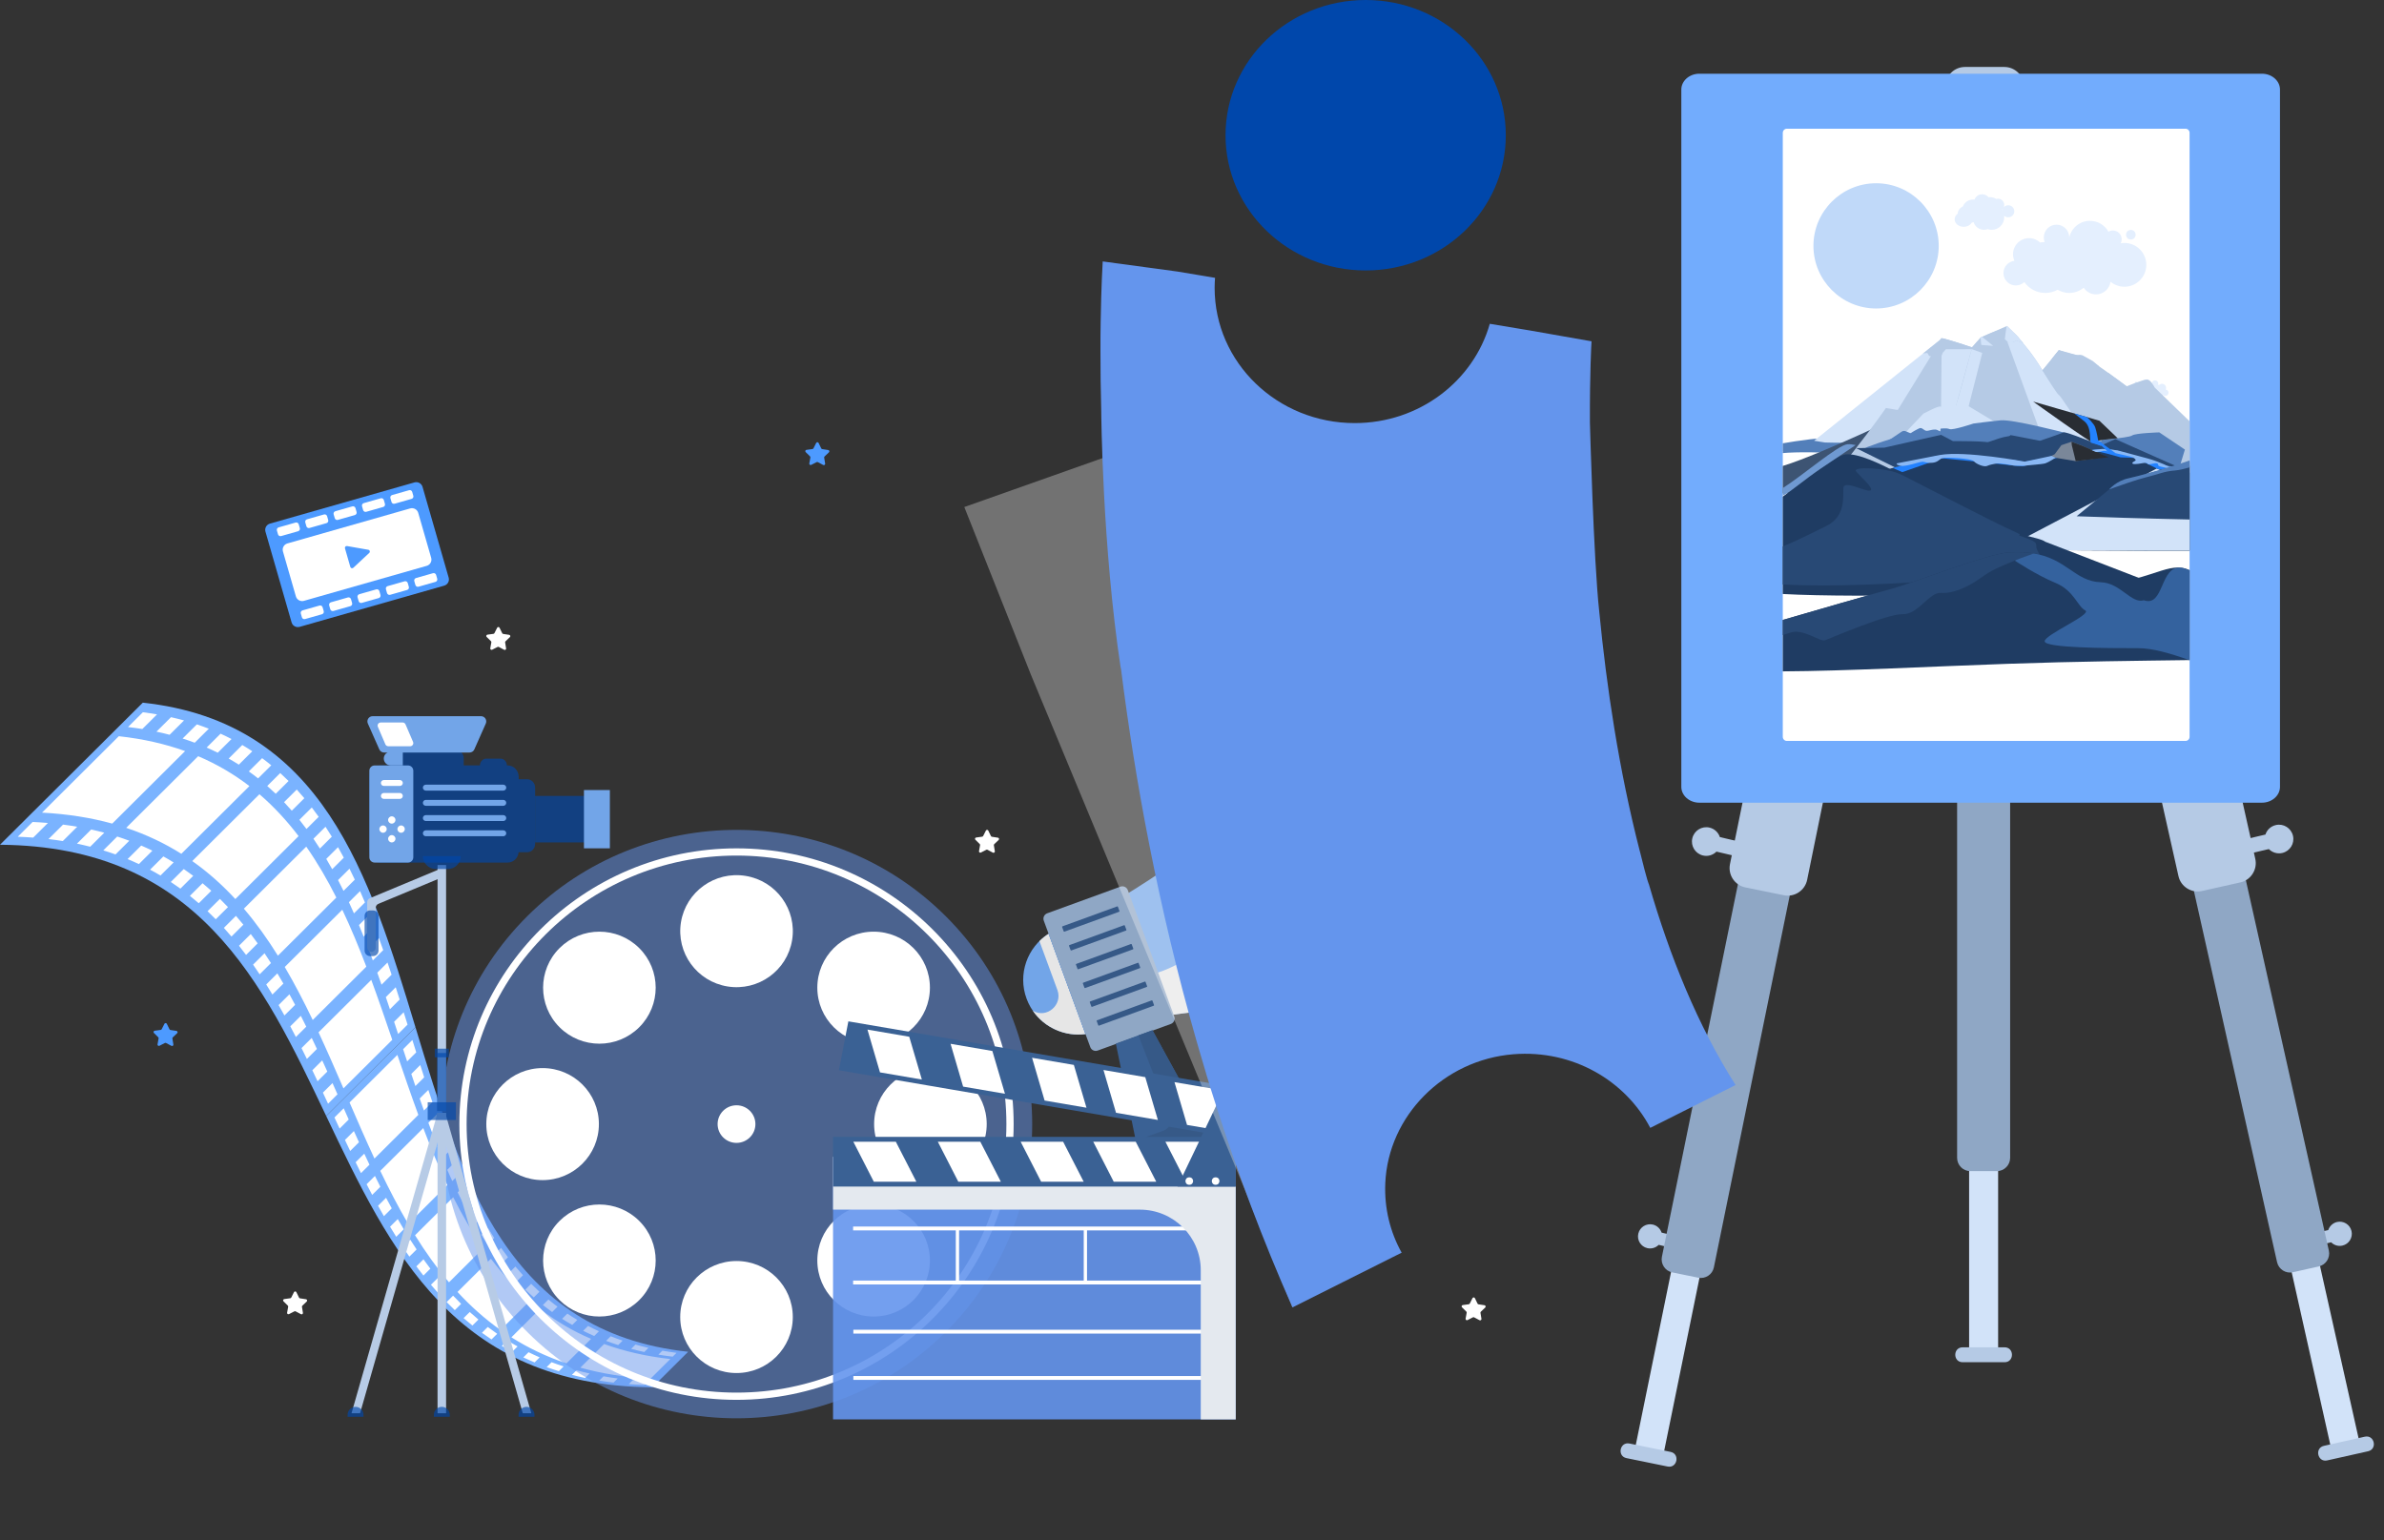 <svg width="178" height="115" viewBox="0 0 178 115" fill="none" xmlns="http://www.w3.org/2000/svg">
<rect x="0" y="0" width="178" height="115" fill="#333333" stroke="none"/>
<g clip-path="url(#clip0_1_2728)">
<path d="M97.354 70.174C99.395 70.174 101.05 68.528 101.05 66.497C101.05 64.466 99.395 62.82 97.354 62.82C95.313 62.82 93.659 64.466 93.659 66.497C93.659 68.528 95.313 70.174 97.354 70.174Z" fill="#365987"/>
<path d="M78.293 69.721L81.047 77.212C79.179 77.463 77.321 76.4 76.647 74.566C75.972 72.733 76.703 70.729 78.293 69.721Z" fill="#72A5E8"/>
<path d="M77.609 70.271L78.952 73.923C79.357 75.026 78.165 76.062 77.139 75.484C77.131 75.48 77.124 75.475 77.116 75.471C77.986 76.736 79.513 77.418 81.047 77.212L78.293 69.721C78.042 69.88 77.815 70.067 77.609 70.271Z" fill="#E6E6E6"/>
<path d="M84.358 71.759C85.137 73.878 84.043 76.225 81.914 77C81.627 77.104 81.338 77.174 81.047 77.212L78.293 69.721C78.539 69.563 78.806 69.431 79.093 69.327C81.222 68.552 83.579 69.641 84.358 71.759Z" fill="#4D9AFF"/>
<path d="M101.031 76.269C96.614 74.104 88.163 75.67 82.323 76.56L79.69 69.399C84.646 66.471 91.831 62.53 94.17 57.609L101.031 76.269Z" fill="#72A5E8"/>
<path d="M92.396 60.267C94.513 66.026 90.718 72.254 84.606 73.047C83.448 73.197 82.305 73.368 81.211 73.536L82.323 76.56C88.163 75.67 96.614 74.104 101.031 76.269L94.17 57.609C93.733 58.529 93.126 59.415 92.396 60.267Z" fill="#E6E6E6"/>
<path d="M84.206 66.461L87.678 75.904C87.76 76.128 87.644 76.374 87.419 76.456L81.961 78.442C81.736 78.524 81.488 78.411 81.406 78.187L77.933 68.744C77.852 68.522 77.968 68.275 78.192 68.193L83.65 66.206C83.875 66.124 84.124 66.239 84.206 66.461Z" fill="#8FA7C5"/>
<path d="M89.547 85.245L86.035 86.523C85.569 86.694 85.059 86.41 84.96 85.926L83.313 77.922L86.048 76.926L89.981 84.098C90.219 84.532 90.014 85.075 89.547 85.245Z" fill="#3A6194"/>
<path d="M89.981 84.098L86.048 76.927L84.999 77.308L87.316 83.27C87.554 83.704 87.349 84.247 86.882 84.417L84.805 85.173L84.96 85.926C85.059 86.411 85.569 86.694 86.035 86.524L89.547 85.245C90.014 85.075 90.219 84.532 89.981 84.098Z" fill="#365987"/>
<path d="M94.908 57.336L94.168 57.605L101.03 76.264L101.77 75.995L94.908 57.336Z" fill="#3A6194"/>
<path d="M83.56 68.078L79.475 69.565C79.453 69.573 79.429 69.561 79.421 69.54L79.303 69.22C79.295 69.198 79.307 69.174 79.329 69.166L83.413 67.679C83.435 67.671 83.459 67.682 83.467 67.704L83.585 68.024C83.593 68.046 83.582 68.07 83.56 68.078ZM84.076 69.481L79.991 70.968C79.969 70.976 79.945 70.965 79.937 70.943L79.819 70.623C79.811 70.601 79.823 70.577 79.845 70.569L83.929 69.082C83.951 69.074 83.975 69.085 83.983 69.107L84.101 69.427C84.109 69.449 84.098 69.473 84.076 69.481ZM84.592 70.885L80.507 72.371C80.485 72.379 80.461 72.368 80.453 72.346L80.335 72.026C80.327 72.004 80.339 71.98 80.361 71.972L84.445 70.486C84.467 70.478 84.491 70.489 84.499 70.511L84.617 70.831C84.625 70.852 84.614 70.877 84.592 70.885ZM85.108 72.288L81.023 73.775C81.001 73.783 80.977 73.772 80.969 73.75L80.851 73.43C80.844 73.408 80.855 73.384 80.877 73.376L84.961 71.889C84.983 71.881 85.007 71.892 85.015 71.914L85.133 72.234C85.141 72.256 85.13 72.28 85.108 72.288ZM85.624 73.692L81.539 75.178C81.517 75.186 81.493 75.175 81.485 75.153L81.368 74.833C81.359 74.811 81.371 74.787 81.393 74.779L85.477 73.293C85.499 73.285 85.523 73.296 85.531 73.318L85.649 73.638C85.657 73.659 85.646 73.683 85.624 73.692ZM86.14 75.095L82.055 76.582C82.033 76.59 82.009 76.579 82.001 76.557L81.883 76.237C81.876 76.215 81.887 76.191 81.909 76.183L85.993 74.696C86.015 74.688 86.039 74.699 86.047 74.721L86.165 75.041C86.173 75.063 86.162 75.087 86.14 75.095Z" fill="#365987"/>
<path d="M24.356 83.331C26.578 81.121 28.799 78.91 31.02 76.7C27.567 65.307 24.113 53.913 10.663 52.466C7.108 56.002 3.554 59.539 0 63.075C14.783 63.196 19.57 73.264 24.356 83.331Z" fill="#7AB3FF"/>
<path d="M3.577 61.449C3.204 61.417 2.823 61.392 2.436 61.374C2.066 61.742 1.696 62.109 1.327 62.477C1.718 62.491 2.103 62.513 2.48 62.541C2.846 62.177 3.211 61.813 3.577 61.449ZM5.764 61.73C5.419 61.67 5.067 61.617 4.708 61.571C4.346 61.931 3.984 62.291 3.622 62.651C3.985 62.694 4.34 62.743 4.69 62.799C5.048 62.443 5.406 62.087 5.764 61.73ZM7.786 62.176C7.467 62.09 7.142 62.01 6.81 61.936C6.455 62.289 6.101 62.641 5.747 62.994C6.083 63.063 6.412 63.139 6.735 63.222C7.085 62.873 7.436 62.524 7.786 62.176ZM9.654 62.775C9.359 62.664 9.058 62.56 8.752 62.461C8.405 62.806 8.059 63.151 7.712 63.496C8.023 63.59 8.327 63.691 8.625 63.798C8.968 63.457 9.311 63.116 9.654 62.775ZM11.376 63.518C11.104 63.385 10.827 63.257 10.544 63.135C10.206 63.472 9.867 63.809 9.528 64.146C9.814 64.265 10.095 64.389 10.371 64.519C10.706 64.185 11.041 63.852 11.376 63.518ZM12.964 64.396C12.714 64.241 12.458 64.092 12.198 63.947C11.867 64.277 11.535 64.606 11.204 64.936C11.469 65.076 11.728 65.222 11.982 65.373C12.309 65.047 12.637 64.722 12.964 64.396ZM14.428 65.397C14.197 65.223 13.961 65.053 13.721 64.889C13.398 65.211 13.074 65.532 12.751 65.854C12.995 66.015 13.234 66.181 13.469 66.351C13.788 66.033 14.108 65.715 14.428 65.397ZM15.777 66.512C15.564 66.32 15.347 66.132 15.125 65.949C14.809 66.263 14.494 66.577 14.178 66.891C14.403 67.071 14.624 67.255 14.841 67.443C15.152 67.133 15.464 66.822 15.777 66.512ZM17.021 67.731C16.825 67.523 16.625 67.318 16.42 67.118C16.112 67.424 15.804 67.731 15.496 68.037C15.704 68.234 15.908 68.434 16.108 68.639C16.413 68.336 16.717 68.034 17.021 67.731ZM18.172 69.043C17.99 68.821 17.805 68.601 17.616 68.385C17.316 68.684 17.015 68.983 16.715 69.282C16.908 69.494 17.097 69.71 17.282 69.929C17.579 69.633 17.875 69.338 18.172 69.043ZM19.238 70.439C19.07 70.204 18.898 69.971 18.723 69.742C18.43 70.033 18.137 70.324 17.845 70.615C18.023 70.841 18.199 71.07 18.372 71.302C18.661 71.014 18.95 70.727 19.238 70.439ZM20.231 71.909C20.073 71.662 19.913 71.418 19.75 71.176C19.465 71.46 19.18 71.743 18.895 72.027C19.062 72.265 19.226 72.505 19.387 72.749C19.669 72.469 19.95 72.189 20.231 71.909ZM21.16 73.442C21.012 73.186 20.862 72.931 20.709 72.679C20.432 72.955 20.155 73.231 19.878 73.507C20.034 73.755 20.188 74.006 20.339 74.259C20.613 73.987 20.886 73.715 21.16 73.442ZM22.035 75.029C21.895 74.765 21.753 74.502 21.61 74.241C21.34 74.509 21.07 74.777 20.801 75.046C20.948 75.302 21.094 75.562 21.237 75.822C21.503 75.558 21.769 75.294 22.035 75.029ZM22.866 76.659C22.733 76.388 22.598 76.119 22.461 75.851C22.199 76.112 21.937 76.372 21.675 76.633C21.816 76.897 21.954 77.162 22.092 77.43C22.35 77.173 22.608 76.916 22.866 76.659ZM23.664 78.323C23.535 78.047 23.405 77.773 23.274 77.499C23.02 77.752 22.766 78.005 22.512 78.258C22.646 78.528 22.78 78.798 22.913 79.07C23.163 78.821 23.413 78.572 23.664 78.323ZM24.438 80.01C24.312 79.731 24.186 79.453 24.059 79.176C23.812 79.421 23.566 79.666 23.32 79.912C23.451 80.185 23.581 80.459 23.71 80.734C23.953 80.493 24.196 80.251 24.438 80.01ZM25.199 81.71C25.075 81.43 24.95 81.15 24.825 80.871C24.587 81.108 24.348 81.346 24.109 81.583C24.238 81.859 24.366 82.135 24.494 82.411C24.729 82.177 24.964 81.944 25.199 81.71ZM11.725 53.342C11.379 53.282 11.027 53.229 10.667 53.183C10.298 53.551 9.928 53.919 9.558 54.286C9.922 54.329 10.278 54.378 10.627 54.434C10.993 54.071 11.359 53.706 11.725 53.342ZM13.74 53.794C13.423 53.706 13.099 53.625 12.768 53.55C12.406 53.911 12.044 54.271 11.682 54.631C12.017 54.702 12.344 54.779 12.665 54.864C13.024 54.507 13.382 54.151 13.74 53.794ZM15.591 54.41C15.3 54.296 15.002 54.188 14.698 54.087C14.344 54.439 13.99 54.792 13.636 55.144C13.943 55.242 14.244 55.346 14.539 55.457C14.89 55.108 15.24 54.759 15.591 54.41ZM17.286 55.181C17.02 55.042 16.747 54.909 16.469 54.782C16.123 55.127 15.776 55.472 15.43 55.817C15.712 55.94 15.988 56.069 16.258 56.204C16.601 55.863 16.944 55.522 17.286 55.181ZM18.837 56.095C18.594 55.933 18.345 55.777 18.09 55.627C17.751 55.964 17.413 56.301 17.074 56.638C17.332 56.785 17.585 56.937 17.832 57.095C18.167 56.761 18.502 56.428 18.837 56.095ZM20.254 57.143C20.031 56.96 19.804 56.782 19.572 56.61C19.241 56.94 18.909 57.269 18.578 57.599C18.814 57.767 19.046 57.941 19.271 58.12C19.599 57.794 19.926 57.468 20.254 57.143ZM21.546 58.315C21.343 58.113 21.136 57.915 20.924 57.722C20.6 58.044 20.277 58.366 19.953 58.688C20.169 58.877 20.38 59.071 20.587 59.269C20.906 58.951 21.226 58.633 21.546 58.315ZM22.723 59.6C22.538 59.38 22.349 59.164 22.156 58.953C21.84 59.267 21.525 59.581 21.209 59.896C21.406 60.103 21.599 60.315 21.787 60.532C22.099 60.221 22.411 59.911 22.723 59.6ZM23.796 60.99C23.628 60.754 23.456 60.521 23.28 60.293C22.972 60.599 22.663 60.906 22.355 61.212C22.535 61.437 22.711 61.665 22.883 61.898C23.188 61.595 23.492 61.293 23.796 60.99ZM24.775 62.473C24.622 62.222 24.465 61.975 24.304 61.731C24.003 62.03 23.703 62.329 23.403 62.627C23.567 62.867 23.728 63.111 23.886 63.358C24.182 63.063 24.479 62.768 24.775 62.473ZM25.67 64.04C25.529 63.776 25.386 63.515 25.239 63.258C24.946 63.549 24.654 63.84 24.361 64.131C24.512 64.385 24.659 64.642 24.804 64.902C25.093 64.615 25.381 64.327 25.67 64.04ZM26.491 65.68C26.362 65.405 26.23 65.133 26.095 64.863C25.81 65.147 25.525 65.43 25.24 65.714C25.379 65.98 25.515 66.248 25.648 66.519C25.929 66.24 26.21 65.96 26.491 65.68ZM27.248 67.384C27.129 67.1 27.007 66.817 26.883 66.537C26.605 66.813 26.328 67.089 26.051 67.365C26.179 67.641 26.305 67.92 26.428 68.2C26.701 67.928 26.975 67.656 27.248 67.384ZM27.952 69.142C27.84 68.849 27.727 68.558 27.611 68.269C27.342 68.538 27.072 68.806 26.803 69.074C26.922 69.359 27.039 69.646 27.154 69.935C27.42 69.67 27.686 69.406 27.952 69.142ZM28.612 70.942C28.506 70.644 28.4 70.346 28.291 70.05C28.029 70.311 27.768 70.571 27.506 70.832C27.618 71.124 27.728 71.418 27.837 71.713C28.096 71.456 28.354 71.199 28.612 70.942ZM29.238 72.777C29.137 72.473 29.035 72.171 28.933 71.869C28.679 72.122 28.424 72.375 28.17 72.628C28.277 72.925 28.382 73.224 28.487 73.524C28.737 73.275 28.988 73.026 29.238 72.777ZM29.841 74.634C29.743 74.328 29.645 74.022 29.546 73.716C29.299 73.962 29.053 74.207 28.807 74.452C28.909 74.753 29.011 75.056 29.113 75.358C29.355 75.117 29.598 74.876 29.841 74.634ZM30.43 76.505C30.334 76.197 30.237 75.889 30.141 75.582C29.902 75.819 29.663 76.057 29.425 76.294C29.525 76.598 29.625 76.902 29.726 77.206C29.96 76.972 30.195 76.739 30.43 76.505ZM13.821 56.082C12.335 55.548 10.693 55.17 8.87 54.971C6.959 56.873 5.047 58.775 3.136 60.677C5.057 60.778 6.796 61.059 8.38 61.496C10.194 59.691 12.007 57.887 13.821 56.082ZM18.622 58.695C17.48 57.819 16.214 57.067 14.797 56.464C13.005 58.247 11.213 60.03 9.422 61.812C10.937 62.317 12.301 62.972 13.54 63.751C15.234 62.066 16.928 60.381 18.622 58.695ZM22.294 62.431C21.422 61.286 20.456 60.235 19.37 59.303C17.698 60.967 16.026 62.63 14.355 64.294C15.539 65.128 16.603 66.082 17.572 67.13C19.146 65.564 20.72 63.998 22.294 62.431ZM25.112 67.017C24.436 65.677 23.695 64.402 22.866 63.215C21.314 64.76 19.762 66.304 18.209 67.848C19.137 68.937 19.976 70.115 20.75 71.358C22.204 69.91 23.658 68.464 25.112 67.017ZM27.352 72.178C26.796 70.719 26.206 69.293 25.558 67.927C24.125 69.352 22.693 70.777 21.261 72.202C22.007 73.471 22.695 74.799 23.349 76.161C24.683 74.833 26.018 73.505 27.352 72.178ZM29.288 77.641C28.777 76.137 28.263 74.636 27.721 73.164C26.409 74.47 25.096 75.775 23.784 77.081C24.424 78.457 25.036 79.86 25.644 81.267C26.859 80.059 28.073 78.85 29.288 77.641Z" fill="white"/>
<path d="M48.712 103.586C49.601 102.702 50.489 101.818 51.378 100.934C37.928 99.487 34.474 88.094 31.02 76.7C28.799 78.91 26.578 81.121 24.356 83.331C29.143 93.398 33.93 103.465 48.712 103.586Z" fill="#7AB3FF"/>
<path d="M26.037 83.592C25.912 83.312 25.787 83.033 25.663 82.753C25.432 82.982 25.202 83.211 24.972 83.44C25.1 83.716 25.229 83.992 25.357 84.268C25.584 84.042 25.81 83.817 26.037 83.592ZM26.803 85.287C26.676 85.01 26.549 84.732 26.423 84.453C26.201 84.674 25.978 84.896 25.756 85.117C25.885 85.392 26.016 85.666 26.146 85.94C26.365 85.722 26.584 85.504 26.803 85.287ZM27.587 86.964C27.456 86.691 27.326 86.416 27.197 86.14C26.983 86.354 26.768 86.568 26.553 86.781C26.685 87.053 26.819 87.324 26.953 87.594C27.165 87.384 27.376 87.174 27.587 86.964ZM28.399 88.613C28.263 88.345 28.128 88.076 27.994 87.805C27.787 88.01 27.58 88.217 27.373 88.423C27.51 88.69 27.649 88.956 27.789 89.22C27.992 89.018 28.196 88.816 28.399 88.613ZM29.25 90.224C29.106 89.963 28.965 89.7 28.825 89.436C28.625 89.634 28.426 89.832 28.227 90.031C28.37 90.292 28.515 90.551 28.663 90.808C28.858 90.613 29.054 90.419 29.25 90.224ZM30.148 91.787C29.996 91.535 29.846 91.28 29.699 91.023C29.507 91.214 29.315 91.405 29.124 91.596C29.275 91.849 29.429 92.1 29.585 92.348C29.773 92.161 29.96 91.974 30.148 91.787ZM31.106 93.292C30.943 93.05 30.783 92.805 30.626 92.558C30.442 92.741 30.258 92.924 30.074 93.108C30.235 93.351 30.399 93.592 30.565 93.83C30.745 93.65 30.925 93.471 31.106 93.292ZM32.132 94.728C31.957 94.499 31.785 94.266 31.617 94.03C31.441 94.205 31.264 94.38 31.088 94.556C31.26 94.788 31.436 95.017 31.614 95.243C31.787 95.072 31.959 94.9 32.132 94.728ZM33.236 96.087C33.048 95.871 32.863 95.651 32.681 95.428C32.513 95.595 32.344 95.763 32.176 95.931C32.361 96.15 32.55 96.366 32.742 96.579C32.907 96.415 33.072 96.251 33.236 96.087ZM34.43 97.357C34.226 97.156 34.026 96.951 33.83 96.742C33.669 96.903 33.508 97.062 33.347 97.223C33.547 97.427 33.751 97.629 33.959 97.826C34.116 97.669 34.273 97.513 34.43 97.357ZM35.722 98.528C35.501 98.344 35.285 98.156 35.072 97.964C34.919 98.116 34.766 98.268 34.612 98.421C34.829 98.609 35.049 98.794 35.274 98.974C35.423 98.825 35.573 98.677 35.722 98.528ZM37.123 99.591C36.884 99.426 36.649 99.256 36.418 99.081C36.273 99.226 36.127 99.371 35.982 99.516C36.216 99.686 36.455 99.853 36.698 100.014C36.84 99.873 36.982 99.732 37.123 99.591ZM38.644 100.536C38.384 100.391 38.129 100.241 37.879 100.085C37.741 100.222 37.603 100.36 37.466 100.497C37.719 100.648 37.978 100.794 38.242 100.935C38.376 100.802 38.51 100.669 38.644 100.536ZM40.294 101.351C40.011 101.228 39.735 101.1 39.464 100.966C39.334 101.095 39.204 101.225 39.074 101.354C39.348 101.484 39.629 101.609 39.915 101.728C40.041 101.603 40.167 101.477 40.294 101.351ZM42.083 102.029C41.777 101.929 41.477 101.824 41.183 101.713C41.06 101.835 40.938 101.956 40.816 102.078C41.114 102.185 41.417 102.287 41.727 102.383C41.846 102.265 41.964 102.147 42.083 102.029ZM44.021 102.557C43.69 102.483 43.365 102.403 43.046 102.316C42.932 102.43 42.817 102.544 42.702 102.658C43.025 102.741 43.353 102.818 43.688 102.888C43.799 102.778 43.91 102.668 44.021 102.557ZM46.119 102.927C45.761 102.88 45.409 102.826 45.064 102.765C44.957 102.872 44.85 102.978 44.743 103.085C45.092 103.141 45.447 103.192 45.81 103.235C45.913 103.132 46.016 103.03 46.119 102.927ZM48.387 103.128C48 103.11 47.62 103.084 47.247 103.051C47.148 103.15 47.049 103.248 46.95 103.347C47.326 103.376 47.709 103.398 48.1 103.413C48.196 103.318 48.291 103.223 48.387 103.128ZM31.078 78.576C30.981 78.268 30.885 77.96 30.789 77.652C30.558 77.881 30.328 78.11 30.098 78.34C30.198 78.644 30.298 78.948 30.399 79.251C30.625 79.026 30.852 78.801 31.078 78.576ZM31.672 80.441C31.574 80.136 31.476 79.83 31.378 79.523C31.155 79.745 30.933 79.966 30.71 80.188C30.812 80.49 30.914 80.793 31.016 81.094C31.235 80.876 31.454 80.659 31.672 80.441ZM32.285 82.289C32.182 81.988 32.081 81.685 31.98 81.381C31.765 81.595 31.551 81.809 31.336 82.022C31.44 82.322 31.546 82.621 31.652 82.919C31.863 82.709 32.074 82.499 32.285 82.289ZM32.926 84.109C32.818 83.813 32.711 83.515 32.606 83.216C32.399 83.422 32.192 83.628 31.985 83.834C32.093 84.13 32.204 84.424 32.316 84.716C32.519 84.514 32.722 84.311 32.926 84.109ZM33.605 85.891C33.489 85.602 33.376 85.311 33.265 85.018C33.065 85.216 32.866 85.415 32.666 85.613C32.782 85.902 32.899 86.189 33.018 86.475C33.214 86.28 33.409 86.085 33.605 85.891ZM34.332 87.624C34.208 87.344 34.087 87.061 33.967 86.777C33.775 86.968 33.584 87.158 33.392 87.349C33.515 87.63 33.641 87.909 33.768 88.185C33.956 87.998 34.144 87.811 34.332 87.624ZM35.118 89.3C34.983 89.03 34.852 88.757 34.723 88.482C34.539 88.665 34.355 88.848 34.171 89.031C34.303 89.303 34.439 89.572 34.577 89.838C34.758 89.658 34.938 89.479 35.118 89.3ZM35.972 90.907C35.826 90.649 35.682 90.388 35.542 90.124C35.366 90.299 35.189 90.475 35.013 90.65C35.157 90.911 35.304 91.168 35.455 91.422C35.627 91.25 35.8 91.079 35.972 90.907ZM36.905 92.436C36.745 92.192 36.588 91.944 36.435 91.693C36.267 91.861 36.098 92.028 35.929 92.196C36.086 92.444 36.247 92.688 36.411 92.928C36.576 92.764 36.741 92.6 36.905 92.436ZM37.927 93.876C37.752 93.648 37.58 93.415 37.412 93.178C37.251 93.338 37.09 93.498 36.929 93.658C37.101 93.891 37.276 94.12 37.456 94.345C37.613 94.189 37.77 94.033 37.927 93.876ZM39.048 95.219C38.855 95.007 38.667 94.791 38.483 94.57C38.33 94.723 38.176 94.875 38.023 95.027C38.211 95.244 38.403 95.457 38.6 95.665C38.749 95.516 38.899 95.367 39.048 95.219ZM40.278 96.452C40.066 96.259 39.859 96.061 39.657 95.859C39.512 96.003 39.367 96.148 39.221 96.293C39.427 96.492 39.637 96.686 39.853 96.875C39.995 96.734 40.136 96.593 40.278 96.452ZM41.627 97.568C41.395 97.395 41.168 97.217 40.946 97.033C40.809 97.171 40.671 97.308 40.533 97.445C40.759 97.624 40.989 97.798 41.225 97.968C41.359 97.834 41.493 97.701 41.627 97.568ZM43.105 98.554C42.851 98.403 42.603 98.247 42.36 98.085C42.23 98.214 42.099 98.344 41.969 98.473C42.216 98.631 42.468 98.784 42.726 98.931C42.852 98.805 42.979 98.68 43.105 98.554ZM44.722 99.402C44.445 99.275 44.173 99.141 43.907 99.002C43.785 99.124 43.662 99.246 43.54 99.367C43.81 99.503 44.085 99.632 44.367 99.756C44.485 99.638 44.604 99.52 44.722 99.402ZM46.489 100.101C46.186 99.999 45.89 99.891 45.599 99.776C45.484 99.89 45.37 100.004 45.255 100.118C45.549 100.229 45.85 100.334 46.157 100.432C46.268 100.322 46.378 100.212 46.489 100.101ZM48.416 100.642C48.086 100.567 47.762 100.485 47.446 100.396C47.339 100.502 47.232 100.609 47.125 100.715C47.445 100.8 47.772 100.878 48.106 100.95C48.209 100.847 48.313 100.744 48.416 100.642ZM50.512 101.014C50.153 100.967 49.801 100.913 49.457 100.852C49.358 100.951 49.258 101.05 49.159 101.148C49.508 101.205 49.863 101.256 50.225 101.298C50.321 101.203 50.416 101.109 50.512 101.014ZM31.235 83.245C30.694 81.771 30.18 80.27 29.669 78.766C28.479 79.95 27.289 81.135 26.099 82.319C26.707 83.726 27.319 85.129 27.958 86.506C29.05 85.419 30.143 84.332 31.235 83.245ZM33.396 88.485C32.748 87.117 32.159 85.691 31.604 84.231C30.533 85.296 29.463 86.361 28.392 87.426C29.046 88.789 29.733 90.118 30.478 91.388C31.45 90.421 32.423 89.453 33.396 88.485ZM36.082 93.202C35.254 92.013 34.515 90.737 33.84 89.396C32.889 90.342 31.939 91.288 30.988 92.234C31.761 93.477 32.598 94.656 33.524 95.747C34.377 94.899 35.229 94.05 36.082 93.202ZM39.57 97.121C38.486 96.187 37.522 95.134 36.653 93.987C35.822 94.814 34.991 95.64 34.16 96.467C35.127 97.517 36.189 98.473 37.371 99.309C38.104 98.58 38.837 97.851 39.57 97.121ZM44.133 99.97C42.719 99.365 41.456 98.61 40.317 97.731C39.606 98.439 38.895 99.146 38.184 99.854C39.42 100.636 40.782 101.293 42.294 101.801C42.907 101.191 43.52 100.58 44.133 99.97ZM50.048 101.475C48.228 101.273 46.59 100.891 45.107 100.354C44.516 100.943 43.925 101.531 43.333 102.119C44.914 102.559 46.65 102.844 48.567 102.948C49.061 102.457 49.554 101.966 50.048 101.475Z" fill="white"/>
<path d="M70.602 99.466C79.224 90.888 79.224 76.979 70.601 68.4C61.979 59.821 48 59.822 39.379 68.4C30.757 76.979 30.757 90.888 39.379 99.467C48.001 108.046 61.98 108.045 70.602 99.466Z" fill="#6495ED" fill-opacity="0.5"/>
<path d="M54.991 104.523C43.581 104.523 34.298 95.287 34.298 83.933C34.298 72.58 43.581 63.344 54.991 63.344C66.401 63.344 75.684 72.58 75.684 83.933C75.684 95.287 66.401 104.523 54.991 104.523ZM54.991 63.883C43.88 63.883 34.84 72.878 34.84 83.933C34.84 94.989 43.88 103.983 54.991 103.983C66.102 103.983 75.142 94.989 75.142 83.933C75.142 72.878 66.102 63.883 54.991 63.883Z" fill="white"/>
<path d="M59.142 70.198C59.514 67.918 57.958 65.77 55.666 65.4C53.375 65.03 51.216 66.578 50.844 68.858C50.472 71.138 52.028 73.286 54.32 73.656C56.611 74.026 58.77 72.478 59.142 70.198Z" fill="white"/>
<path d="M41.781 76.704C40.14 75.071 40.14 72.423 41.781 70.79C43.423 69.157 46.084 69.157 47.726 70.79C49.367 72.423 49.367 75.071 47.726 76.704C46.084 78.338 43.423 78.338 41.781 76.704Z" fill="white"/>
<path d="M40.513 88.116C42.834 88.116 44.716 86.243 44.716 83.933C44.716 81.624 42.834 79.751 40.513 79.751C38.192 79.751 36.31 81.624 36.31 83.933C36.31 86.243 38.192 88.116 40.513 88.116Z" fill="white"/>
<path d="M47.726 97.077C46.084 98.71 43.423 98.71 41.781 97.077C40.14 95.444 40.14 92.796 41.781 91.162C43.423 89.529 46.084 89.529 47.726 91.162C49.367 92.796 49.367 95.444 47.726 97.077Z" fill="white"/>
<path d="M54.991 102.521C57.312 102.521 59.194 100.649 59.194 98.339C59.194 96.029 57.312 94.157 54.991 94.157C52.67 94.157 50.788 96.029 50.788 98.339C50.788 100.649 52.67 102.521 54.991 102.521Z" fill="white"/>
<path d="M65.229 98.302C67.55 98.302 69.432 96.43 69.432 94.12C69.432 91.81 67.55 89.938 65.229 89.938C62.907 89.938 61.025 91.81 61.025 94.12C61.025 96.43 62.907 98.302 65.229 98.302Z" fill="white"/>
<path d="M69.469 88.116C71.791 88.116 73.672 86.243 73.672 83.933C73.672 81.624 71.791 79.751 69.469 79.751C67.148 79.751 65.266 81.624 65.266 83.933C65.266 86.243 67.148 88.116 69.469 88.116Z" fill="white"/>
<path d="M65.229 77.929C67.55 77.929 69.432 76.057 69.432 73.747C69.432 71.437 67.55 69.565 65.229 69.565C62.907 69.565 61.025 71.437 61.025 73.747C61.025 76.057 62.907 77.929 65.229 77.929Z" fill="white"/>
<path d="M53.58 83.933C53.58 83.158 54.212 82.529 54.991 82.529C55.77 82.529 56.402 83.158 56.402 83.933C56.402 84.709 55.77 85.337 54.991 85.337C54.212 85.337 53.58 84.709 53.58 83.933Z" fill="white"/>
<path d="M27.416 70.754V67.359C27.416 67.231 27.493 67.116 27.612 67.067L32.782 64.914C32.945 64.847 33.131 64.923 33.199 65.085C33.267 65.246 33.191 65.432 33.028 65.5L28.25 67.489C28.131 67.538 28.054 67.654 28.054 67.782V70.754C28.054 70.929 27.911 71.071 27.735 71.071C27.559 71.071 27.416 70.929 27.416 70.754Z" fill="#B7CBE6"/>
<path d="M39.362 58.185H38.728V58.01C38.728 57.535 38.361 57.151 37.91 57.151H37.849C37.849 56.872 37.634 56.645 37.369 56.645H36.315C36.049 56.645 35.834 56.872 35.834 57.151H34.623V56.616C34.623 56.273 34.358 55.995 34.031 55.995H33.624V55.635C33.624 55.437 33.471 55.276 33.282 55.276H30.471C30.282 55.276 30.129 55.437 30.129 55.635V55.995H29.722C29.395 55.995 29.13 56.273 29.13 56.616V57.151H28.395C27.943 57.151 27.577 57.535 27.577 58.01V63.547C27.577 64.022 27.943 64.406 28.395 64.406H37.909C38.333 64.406 38.682 64.068 38.723 63.634H39.362C39.69 63.634 39.955 63.355 39.955 63.011V58.808C39.955 58.464 39.69 58.185 39.362 58.185Z" fill="#0047AB" fill-opacity="0.65"/>
<path d="M27.972 64.406H30.463C30.682 64.406 30.859 64.23 30.859 64.013V57.547C30.859 57.33 30.682 57.154 30.463 57.154H27.972C27.754 57.154 27.577 57.33 27.577 57.547V64.013C27.577 64.23 27.754 64.406 27.972 64.406Z" fill="#72A5E8"/>
<path d="M29.854 58.684H28.661C28.539 58.684 28.439 58.586 28.439 58.464C28.439 58.342 28.538 58.243 28.661 58.243H29.854C29.976 58.243 30.076 58.342 30.076 58.464C30.076 58.586 29.976 58.684 29.854 58.684ZM29.854 59.651H28.661C28.539 59.651 28.439 59.552 28.439 59.43C28.439 59.308 28.538 59.209 28.661 59.209H29.854C29.976 59.209 30.076 59.308 30.076 59.43C30.076 59.552 29.976 59.651 29.854 59.651Z" fill="white"/>
<path d="M29.252 61.499C29.404 61.499 29.526 61.377 29.526 61.226C29.526 61.075 29.404 60.953 29.252 60.953C29.101 60.953 28.978 61.075 28.978 61.226C28.978 61.377 29.101 61.499 29.252 61.499Z" fill="white"/>
<path d="M28.325 61.907C28.325 61.756 28.448 61.634 28.599 61.634C28.751 61.634 28.873 61.756 28.873 61.907C28.873 62.057 28.751 62.18 28.599 62.18C28.448 62.18 28.325 62.057 28.325 61.907Z" fill="white"/>
<path d="M29.949 62.18C30.1 62.18 30.223 62.058 30.223 61.907C30.223 61.756 30.1 61.634 29.949 61.634C29.797 61.634 29.674 61.756 29.674 61.907C29.674 62.058 29.797 62.18 29.949 62.18Z" fill="white"/>
<path d="M28.978 62.629C28.978 62.479 29.101 62.356 29.252 62.356C29.404 62.356 29.527 62.479 29.527 62.629C29.527 62.78 29.404 62.902 29.252 62.902C29.101 62.902 28.978 62.78 28.978 62.629Z" fill="white"/>
<path d="M37.577 59.032H31.795C31.673 59.032 31.573 58.933 31.573 58.811C31.573 58.689 31.673 58.59 31.795 58.59H37.577C37.699 58.59 37.799 58.689 37.799 58.811C37.799 58.933 37.699 59.032 37.577 59.032ZM37.577 60.168H31.795C31.673 60.168 31.573 60.069 31.573 59.947C31.573 59.825 31.673 59.726 31.795 59.726H37.577C37.699 59.726 37.799 59.825 37.799 59.947C37.799 60.069 37.699 60.168 37.577 60.168ZM37.577 61.304H31.795C31.673 61.304 31.573 61.205 31.573 61.083C31.573 60.961 31.673 60.862 31.795 60.862H37.577C37.699 60.862 37.799 60.961 37.799 61.083C37.799 61.205 37.699 61.304 37.577 61.304ZM37.577 62.44H31.795C31.673 62.44 31.573 62.341 31.573 62.219C31.573 62.097 31.673 61.998 31.795 61.998H37.577C37.699 61.998 37.799 62.097 37.799 62.219C37.799 62.341 37.699 62.44 37.577 62.44Z" fill="#72A5E8"/>
<path d="M43.706 59.43H39.955V62.902H43.706V59.43Z" fill="#0047AB" fill-opacity="0.65"/>
<path d="M45.536 58.991H43.601V63.342H45.536V58.991Z" fill="#72A5E8"/>
<path d="M29.172 57.154H30.076V56.125H29.172C28.887 56.125 28.655 56.355 28.655 56.639C28.656 56.923 28.887 57.154 29.172 57.154Z" fill="#72A5E8"/>
<path d="M33.307 64.589H32.669V82.966H33.307V64.589Z" fill="#B7CBE6"/>
<path d="M33.307 83.104H32.669V105.524H33.307V83.104Z" fill="#B7CBE6"/>
<path d="M26.883 105.524H26.245L32.669 83.104H33.307L26.883 105.524Z" fill="#B7CBE6"/>
<path d="M39.033 105.524H39.671L33.247 83.104H32.609L39.033 105.524Z" fill="#B7CBE6"/>
<path d="M28.262 70.982V68.388C28.262 68.163 28.079 67.981 27.853 67.981H27.631C27.405 67.981 27.222 68.163 27.222 68.388V70.982C27.222 71.207 27.405 71.389 27.631 71.389H27.853C28.079 71.389 28.262 71.207 28.262 70.982Z" fill="#0047AB" fill-opacity="0.65"/>
<path d="M33.319 78.624H32.635V82.966H33.319V78.624Z" fill="#0047AB" fill-opacity="0.65"/>
<path d="M34.042 82.304H31.934V83.629H34.042V82.304Z" fill="#0047AB" fill-opacity="0.65"/>
<path d="M26.547 105.045C26.219 105.045 25.953 105.31 25.953 105.636V105.791H27.14V105.636C27.14 105.31 26.874 105.045 26.547 105.045ZM32.988 105.045C32.66 105.045 32.395 105.31 32.395 105.636V105.791H33.581V105.636C33.581 105.31 33.316 105.045 32.988 105.045ZM39.312 105.045C38.985 105.045 38.719 105.31 38.719 105.636V105.791H39.906V105.636C39.906 105.31 39.64 105.045 39.312 105.045Z" fill="#0047AB" fill-opacity="0.65"/>
<path d="M33.513 78.302H32.463V78.946H33.513V78.302Z" fill="#0047AB" fill-opacity="0.65"/>
<path d="M35.914 53.476H27.823C27.54 53.476 27.35 53.766 27.464 54.023L28.322 55.958C28.384 56.099 28.525 56.19 28.68 56.19H35.057C35.212 56.19 35.353 56.099 35.415 55.958L36.273 54.023C36.387 53.766 36.197 53.476 35.914 53.476Z" fill="#72A5E8"/>
<path d="M30.84 55.395L30.278 54.088C30.241 54.002 30.156 53.946 30.063 53.946H28.43C28.261 53.946 28.148 54.117 28.214 54.271L28.775 55.579C28.812 55.665 28.897 55.721 28.991 55.721H30.624C30.792 55.721 30.906 55.55 30.84 55.395Z" fill="white"/>
<path d="M31.573 63.923C31.573 64.457 32.008 64.889 32.544 64.889H33.432C33.968 64.889 34.403 64.457 34.403 63.923H31.573Z" fill="#0047AB" fill-opacity="0.65"/>
<path d="M62.199 105.982H92.263V86.376H62.199V105.982Z" fill="#6495ED" fill-opacity="0.9"/>
<path d="M91.067 102.744H63.715V103.032H91.067V102.744Z" fill="white"/>
<path d="M90.778 99.288H63.715V99.576H90.778V99.288Z" fill="white"/>
<path d="M71.609 95.906H80.917H81.162H90.764V95.618H81.162V91.871H90.764V91.583H81.162H80.917H71.609H71.364H63.697V91.871H71.364V95.618H63.697V95.906H71.364L71.609 95.906ZM71.609 91.871H80.917V95.618H71.609V91.871Z" fill="white"/>
<path d="M62.199 86.375V90.321H85.108C87.619 90.321 89.654 92.346 89.654 94.844V105.982H92.263V86.375H62.199Z" fill="#E4E9EF"/>
<path d="M92.265 84.887H62.2V88.598H92.265V84.887Z" fill="#3A6194"/>
<path d="M63.715 85.252L65.244 88.238H68.421L66.888 85.252H63.715Z" fill="white"/>
<path d="M70.023 85.252L71.552 88.238H74.729L73.195 85.252H70.023Z" fill="white"/>
<path d="M76.208 85.252L77.737 88.238H80.914L79.38 85.252H76.208Z" fill="white"/>
<path d="M81.627 85.252L83.156 88.238H86.333L84.8 85.252H81.627Z" fill="white"/>
<path d="M87.016 85.252L88.545 88.238H91.722L90.188 85.252H87.016Z" fill="white"/>
<path d="M62.638 79.911L89.844 84.569L91.697 84.887L92.218 84.976L92.236 84.887L92.922 81.321L91.519 81.081L63.342 76.262L62.638 79.911Z" fill="#3A6194"/>
<path d="M64.768 76.877L65.704 80.072L68.83 80.607L67.888 77.411L64.768 76.877Z" fill="white"/>
<path d="M70.973 77.939L71.91 81.134L75.035 81.669L74.094 78.474L70.973 77.939Z" fill="white"/>
<path d="M77.058 78.981L77.995 82.176L81.121 82.711L80.179 79.515L77.058 78.981Z" fill="white"/>
<path d="M82.39 79.894L83.327 83.089L86.453 83.624L85.511 80.428L82.39 79.894Z" fill="white"/>
<path d="M87.692 80.801L88.629 83.996L91.755 84.531L90.813 81.335L87.692 80.801Z" fill="white"/>
<path d="M91.288 88.598H92.265V84.887H92.235L92.922 81.321L91.519 81.081L91.034 82.084L90.01 84.229L89.844 84.569L89.69 84.887L89.518 85.255L88.311 87.773L87.914 88.598H91.288Z" fill="#3A6194"/>
<path d="M88.797 87.909C89.178 87.909 89.179 88.466 88.797 88.466C88.416 88.466 88.416 87.909 88.797 87.909ZM90.764 87.909C91.145 87.909 91.146 88.466 90.764 88.466C90.383 88.466 90.383 87.909 90.764 87.909ZM91.436 82.904C91.817 82.904 91.818 83.462 91.436 83.462C91.055 83.462 91.055 82.904 91.436 82.904Z" fill="white"/>
<path d="M30.947 36.02L20.154 39.097C19.895 39.171 19.746 39.439 19.82 39.696L21.772 46.474C21.846 46.731 22.115 46.88 22.374 46.806L33.166 43.729C33.425 43.655 33.574 43.387 33.5 43.13L31.548 36.352C31.474 36.095 31.205 35.947 30.947 36.02Z" fill="#4D9AFF"/>
<path d="M30.626 37.963L21.46 40.577C21.201 40.65 21.052 40.919 21.126 41.175L22.092 44.531C22.166 44.788 22.436 44.937 22.694 44.863L31.861 42.25C32.119 42.176 32.268 41.908 32.194 41.651L31.228 38.295C31.154 38.038 30.885 37.89 30.626 37.963Z" fill="white"/>
<path d="M27.502 41.05L25.912 40.772C25.812 40.755 25.729 40.847 25.757 40.943L26.157 42.332C26.185 42.43 26.307 42.463 26.381 42.394L27.572 41.282C27.654 41.206 27.613 41.069 27.502 41.05Z" fill="#4D9AFF"/>
<path d="M22.071 39.018L20.804 39.379C20.704 39.408 20.647 39.511 20.675 39.611L20.758 39.899C20.787 39.998 20.891 40.056 20.991 40.027L22.258 39.666C22.358 39.637 22.415 39.534 22.387 39.434L22.304 39.146C22.275 39.047 22.171 38.99 22.071 39.018ZM24.19 38.414L22.923 38.775C22.823 38.804 22.765 38.907 22.794 39.007L22.877 39.295C22.905 39.394 23.009 39.452 23.109 39.423L24.376 39.062C24.476 39.033 24.534 38.93 24.505 38.83L24.422 38.542C24.394 38.443 24.29 38.386 24.19 38.414ZM26.308 37.81L25.041 38.171C24.941 38.2 24.883 38.303 24.912 38.403L24.995 38.691C25.024 38.79 25.128 38.848 25.228 38.819L26.495 38.458C26.595 38.429 26.652 38.326 26.624 38.227L26.541 37.938C26.512 37.839 26.408 37.782 26.308 37.81ZM28.426 37.206L27.159 37.568C27.059 37.596 27.002 37.7 27.03 37.799L27.113 38.087C27.142 38.186 27.246 38.244 27.346 38.215L28.613 37.854C28.713 37.826 28.77 37.722 28.742 37.623L28.659 37.335C28.63 37.235 28.526 37.178 28.426 37.206ZM30.545 36.602L29.278 36.964C29.178 36.992 29.12 37.096 29.149 37.195L29.232 37.483C29.26 37.583 29.364 37.64 29.464 37.611L30.731 37.25C30.831 37.222 30.889 37.118 30.86 37.019L30.777 36.731C30.749 36.631 30.645 36.574 30.545 36.602ZM23.856 45.215L22.589 45.576C22.489 45.605 22.431 45.708 22.46 45.808L22.543 46.096C22.571 46.195 22.675 46.252 22.775 46.224L24.042 45.863C24.142 45.834 24.2 45.731 24.171 45.631L24.088 45.343C24.06 45.244 23.956 45.186 23.856 45.215ZM25.974 44.611L24.707 44.972C24.607 45.001 24.549 45.104 24.578 45.204L24.661 45.492C24.69 45.591 24.794 45.648 24.894 45.62L26.161 45.259C26.261 45.23 26.318 45.127 26.29 45.027L26.207 44.739C26.178 44.64 26.074 44.582 25.974 44.611ZM28.093 44.007L26.826 44.368C26.726 44.397 26.668 44.5 26.697 44.6L26.779 44.888C26.808 44.987 26.912 45.044 27.012 45.016L28.279 44.655C28.379 44.626 28.437 44.523 28.408 44.423L28.325 44.135C28.297 44.036 28.192 43.978 28.093 44.007ZM30.211 43.403L28.944 43.764C28.844 43.793 28.786 43.897 28.815 43.996L28.898 44.284C28.926 44.383 29.031 44.441 29.131 44.412L30.397 44.051C30.497 44.022 30.555 43.919 30.526 43.819L30.444 43.532C30.415 43.432 30.311 43.375 30.211 43.403ZM32.329 42.799L31.062 43.16C30.962 43.189 30.905 43.292 30.933 43.392L31.016 43.68C31.045 43.779 31.149 43.837 31.249 43.808L32.516 43.447C32.616 43.419 32.673 43.315 32.645 43.215L32.562 42.928C32.533 42.828 32.429 42.771 32.329 42.799Z" fill="white"/>
<path d="M103.498 44.507L93.027 40.477C92.776 40.38 92.495 40.504 92.398 40.754L89.841 47.329C89.744 47.578 89.869 47.859 90.119 47.955L100.59 51.986C100.841 52.082 101.123 51.958 101.22 51.709L103.776 45.133C103.873 44.884 103.749 44.604 103.498 44.507Z" fill="#7AB3FF"/>
<path d="M102.064 45.864L93.171 42.44C92.92 42.344 92.638 42.468 92.541 42.717L91.276 45.973C91.179 46.222 91.303 46.502 91.554 46.599L100.447 50.022C100.698 50.118 100.979 49.995 101.076 49.745L102.342 46.49C102.439 46.24 102.314 45.96 102.064 45.864Z" fill="white"/>
<path d="M97.701 46.447L96.601 45.271C96.532 45.197 96.41 45.221 96.374 45.314L95.85 46.662C95.813 46.757 95.89 46.856 95.991 46.846L97.615 46.675C97.727 46.663 97.777 46.529 97.701 46.447Z" fill="#7AB3FF"/>
<path d="M94.604 41.565L93.375 41.092C93.278 41.055 93.169 41.103 93.131 41.199L93.023 41.479C92.985 41.575 93.033 41.684 93.13 41.721L94.359 42.194C94.456 42.231 94.565 42.183 94.603 42.087L94.712 41.807C94.749 41.711 94.701 41.603 94.604 41.565ZM96.659 42.356L95.43 41.883C95.333 41.846 95.224 41.894 95.187 41.99L95.078 42.27C95.04 42.366 95.089 42.475 95.186 42.512L96.415 42.985C96.512 43.022 96.621 42.974 96.658 42.878L96.767 42.599C96.804 42.502 96.756 42.394 96.659 42.356ZM98.714 43.148L97.485 42.674C97.388 42.637 97.279 42.685 97.242 42.782L97.133 43.061C97.096 43.157 97.144 43.266 97.241 43.303L98.47 43.776C98.567 43.813 98.676 43.766 98.713 43.669L98.822 43.39C98.859 43.293 98.811 43.185 98.714 43.148ZM100.769 43.939L99.54 43.465C99.443 43.428 99.334 43.476 99.297 43.572L99.188 43.852C99.151 43.948 99.199 44.057 99.296 44.094L100.525 44.567C100.622 44.605 100.731 44.556 100.768 44.46L100.877 44.181C100.915 44.084 100.866 43.976 100.769 43.939ZM102.825 44.73L101.595 44.257C101.498 44.219 101.39 44.267 101.352 44.364L101.243 44.643C101.206 44.739 101.254 44.848 101.351 44.885L102.58 45.358C102.677 45.395 102.786 45.348 102.824 45.251L102.932 44.972C102.97 44.876 102.921 44.767 102.825 44.73ZM92.266 47.577L91.037 47.104C90.94 47.067 90.831 47.115 90.794 47.211L90.685 47.491C90.648 47.587 90.696 47.696 90.793 47.733L92.022 48.206C92.119 48.243 92.228 48.195 92.266 48.099L92.374 47.819C92.412 47.723 92.363 47.615 92.266 47.577ZM94.322 48.368L93.092 47.895C92.996 47.858 92.886 47.906 92.849 48.002L92.74 48.282C92.703 48.378 92.751 48.486 92.848 48.524L94.077 48.997C94.174 49.034 94.283 48.986 94.321 48.89L94.429 48.611C94.467 48.514 94.418 48.406 94.322 48.368ZM96.377 49.16L95.148 48.686C95.051 48.649 94.942 48.697 94.904 48.793L94.796 49.073C94.758 49.169 94.806 49.278 94.903 49.315L96.132 49.788C96.229 49.825 96.338 49.777 96.376 49.681L96.484 49.402C96.522 49.305 96.474 49.197 96.377 49.16ZM98.432 49.951L97.203 49.477C97.106 49.44 96.997 49.488 96.959 49.585L96.851 49.864C96.813 49.96 96.861 50.069 96.958 50.106L98.188 50.579C98.284 50.617 98.393 50.569 98.431 50.472L98.54 50.193C98.577 50.096 98.529 49.988 98.432 49.951ZM100.487 50.742L99.258 50.269C99.161 50.231 99.052 50.279 99.015 50.376L98.906 50.655C98.868 50.751 98.917 50.86 99.014 50.897L100.243 51.37C100.34 51.408 100.449 51.36 100.486 51.263L100.595 50.984C100.632 50.887 100.584 50.779 100.487 50.742Z" fill="white"/>
<path d="M105.32 59.745C105.38 59.688 105.348 59.588 105.266 59.575L104.819 59.507C104.786 59.502 104.758 59.481 104.744 59.452L104.547 59.047C104.511 58.973 104.406 58.972 104.369 59.045L104.165 59.448C104.15 59.477 104.122 59.497 104.089 59.501L103.641 59.562C103.559 59.573 103.526 59.673 103.584 59.731L103.906 60.048C103.929 60.071 103.94 60.104 103.934 60.136L103.854 60.579C103.839 60.66 103.924 60.722 103.997 60.685L104.4 60.478C104.429 60.463 104.464 60.464 104.492 60.479L104.892 60.692C104.964 60.731 105.05 60.67 105.037 60.589L104.964 60.144C104.958 60.112 104.969 60.079 104.993 60.056L105.32 59.745ZM13.229 77.145C13.288 77.088 13.256 76.988 13.175 76.975L12.727 76.907C12.695 76.902 12.667 76.882 12.653 76.852L12.456 76.447C12.42 76.373 12.314 76.372 12.277 76.445L12.073 76.848C12.059 76.877 12.03 76.897 11.998 76.901L11.549 76.962C11.468 76.973 11.434 77.073 11.493 77.131L11.815 77.448C11.838 77.471 11.848 77.504 11.842 77.536L11.762 77.979C11.748 78.06 11.832 78.122 11.906 78.085L12.308 77.878C12.337 77.863 12.372 77.864 12.401 77.879L12.8 78.092C12.873 78.131 12.958 78.07 12.945 77.989L12.872 77.544C12.867 77.512 12.878 77.479 12.901 77.457L13.229 77.145ZM61.893 33.772C61.952 33.715 61.92 33.615 61.839 33.603L61.391 33.534C61.359 33.529 61.331 33.509 61.317 33.48L61.12 33.074C61.084 33 60.978 32.999 60.941 33.072L60.737 33.475C60.723 33.504 60.694 33.524 60.662 33.529L60.213 33.59C60.132 33.601 60.098 33.7 60.157 33.758L60.479 34.075C60.502 34.098 60.512 34.131 60.507 34.163L60.426 34.607C60.412 34.687 60.496 34.75 60.57 34.712L60.972 34.506C61.002 34.491 61.036 34.491 61.065 34.506L61.464 34.719C61.537 34.758 61.623 34.697 61.609 34.616L61.536 34.171C61.531 34.139 61.542 34.106 61.566 34.084L61.893 33.772Z" fill="#4D9AFF"/>
<path d="M74.563 62.717C74.623 62.66 74.591 62.56 74.509 62.548L74.062 62.48C74.029 62.475 74.001 62.454 73.987 62.425L73.79 62.019C73.754 61.945 73.649 61.944 73.612 62.018L73.408 62.42C73.393 62.449 73.365 62.469 73.332 62.474L72.884 62.535C72.802 62.546 72.769 62.645 72.827 62.703L73.149 63.02C73.172 63.043 73.183 63.076 73.177 63.108L73.097 63.552C73.082 63.633 73.167 63.695 73.24 63.657L73.643 63.451C73.672 63.436 73.706 63.436 73.735 63.452L74.134 63.665C74.207 63.703 74.293 63.642 74.279 63.561L74.207 63.117C74.201 63.084 74.212 63.052 74.236 63.029L74.563 62.717ZM110.895 97.629C110.954 97.572 110.923 97.472 110.841 97.459L110.393 97.391C110.361 97.386 110.333 97.365 110.319 97.336L110.122 96.93C110.086 96.856 109.98 96.856 109.943 96.929L109.74 97.331C109.725 97.36 109.697 97.38 109.664 97.385L109.216 97.446C109.134 97.457 109.1 97.557 109.159 97.614L109.481 97.932C109.504 97.954 109.514 97.987 109.509 98.019L109.428 98.463C109.414 98.544 109.499 98.606 109.572 98.569L109.974 98.362C110.004 98.347 110.038 98.347 110.067 98.363L110.466 98.576C110.539 98.615 110.625 98.554 110.611 98.472L110.538 98.028C110.533 97.996 110.544 97.963 110.568 97.94L110.895 97.629ZM22.902 97.181C22.961 97.124 22.93 97.025 22.848 97.012L22.401 96.944C22.368 96.939 22.34 96.918 22.326 96.889L22.129 96.483C22.093 96.409 21.988 96.408 21.95 96.482L21.747 96.884C21.732 96.913 21.704 96.933 21.671 96.938L21.223 96.999C21.141 97.01 21.107 97.109 21.166 97.167L21.488 97.484C21.511 97.507 21.521 97.54 21.516 97.572L21.436 98.016C21.421 98.097 21.506 98.159 21.579 98.121L21.982 97.915C22.011 97.9 22.045 97.9 22.074 97.916L22.473 98.129C22.546 98.167 22.632 98.106 22.618 98.025L22.546 97.581C22.54 97.548 22.551 97.516 22.575 97.493L22.902 97.181ZM38.072 47.572C38.132 47.515 38.1 47.415 38.018 47.402L37.571 47.334C37.538 47.329 37.51 47.309 37.496 47.279L37.299 46.874C37.263 46.8 37.158 46.799 37.12 46.872L36.917 47.275C36.902 47.304 36.874 47.324 36.841 47.328L36.393 47.389C36.311 47.4 36.278 47.5 36.336 47.558L36.658 47.875C36.681 47.898 36.692 47.931 36.686 47.963L36.606 48.406C36.591 48.487 36.676 48.549 36.749 48.512L37.152 48.305C37.181 48.29 37.215 48.291 37.244 48.306L37.643 48.519C37.716 48.558 37.802 48.497 37.788 48.416L37.716 47.971C37.71 47.939 37.721 47.906 37.745 47.884L38.072 47.572Z" fill="white"/>
</g>
<path fill-rule="evenodd" clip-rule="evenodd" d="M173.838 91.845L172.747 92.102L172.963 93.016L174.053 92.758C174.268 92.976 174.585 93.079 174.903 93.003C175.388 92.889 175.688 92.402 175.574 91.917C175.46 91.432 174.973 91.13 174.487 91.244C174.171 91.322 173.933 91.558 173.838 91.845ZM169.147 62.314L167.854 62.618L168.109 63.702L169.402 63.398C169.655 63.653 170.033 63.778 170.408 63.689C170.984 63.552 171.341 62.978 171.203 62.402C171.066 61.827 170.491 61.47 169.917 61.607C169.541 61.694 169.259 61.97 169.147 62.314ZM124.062 92.037L125.153 92.292L124.936 93.206L123.845 92.95C123.632 93.165 123.314 93.269 122.995 93.195C122.51 93.081 122.208 92.594 122.324 92.109C122.438 91.624 122.926 91.322 123.411 91.436C123.729 91.512 123.967 91.746 124.062 92.037ZM128.414 62.504L129.707 62.807L129.451 63.892L128.158 63.588C127.905 63.843 127.528 63.968 127.152 63.877C126.577 63.742 126.22 63.166 126.357 62.59C126.494 62.014 127.068 61.66 127.644 61.795C128.017 61.884 128.302 62.162 128.414 62.504Z" fill="#B5CAE5"/>
<path fill-rule="evenodd" clip-rule="evenodd" d="M133.725 55.895L147.555 51.323L164.682 55.895L164.414 58.23L147.7 53.605L133.457 58.23L133.725 55.895Z" fill="#163967"/>
<path d="M149.189 83.353H147.023V101.408H149.189V83.353Z" fill="#D2E3F9"/>
<path fill-rule="evenodd" clip-rule="evenodd" d="M147.116 23.414H149.097C149.641 23.414 150.086 23.859 150.086 24.405V86.454C150.086 86.998 149.641 87.445 149.097 87.445H147.116C146.572 87.445 146.127 87 146.127 86.454V24.405C146.125 23.859 146.572 23.414 147.116 23.414Z" fill="#8FA7C5"/>
<path fill-rule="evenodd" clip-rule="evenodd" d="M146.713 5H149.654C150.461 5 151.124 5.66 151.124 6.47V56.714C151.124 57.522 150.461 58.184 149.654 58.184H146.713C145.905 58.184 145.243 57.524 145.243 56.714V6.47C145.243 5.662 145.905 5 146.713 5Z" fill="#B5CAE5"/>
<path fill-rule="evenodd" clip-rule="evenodd" d="M147.16 58.053C146.445 57.969 145.888 57.357 145.888 56.623V7.339C145.888 6.603 146.447 5.991 147.16 5.907V58.053Z" fill="#2F6FC4"/>
<path fill-rule="evenodd" clip-rule="evenodd" d="M146.54 100.6H149.67C150.406 100.6 150.406 101.714 149.67 101.714H146.54C145.806 101.714 145.806 100.6 146.54 100.6Z" fill="#B5CAE5"/>
<path d="M172.331 90.548L170.217 91.021L174.161 108.638L176.275 108.164L172.331 90.548Z" fill="#D2E3F9"/>
<path fill-rule="evenodd" clip-rule="evenodd" d="M157.2 32.513L159.132 32.08C159.664 31.96 160.195 32.3 160.316 32.829L173.882 93.378C174.002 93.91 173.663 94.441 173.131 94.562L171.199 94.994C170.668 95.114 170.136 94.777 170.016 94.245L156.451 33.696C156.331 33.164 156.671 32.633 157.2 32.513Z" fill="#8FA7C5"/>
<path fill-rule="evenodd" clip-rule="evenodd" d="M152.782 14.633L155.65 13.989C156.439 13.812 157.228 14.314 157.405 15.103L168.39 64.13C168.567 64.919 168.065 65.71 167.276 65.887L164.408 66.53C163.619 66.705 162.828 66.205 162.653 65.416L151.67 16.39C151.493 15.601 151.993 14.81 152.782 14.633ZM173.515 107.957L176.567 107.274C177.286 107.112 177.529 108.2 176.812 108.362L173.758 109.046C173.041 109.206 172.798 108.12 173.515 107.957Z" fill="#B5CAE5"/>
<path d="M125.586 90.978L121.975 108.668L124.098 109.101L127.708 91.411L125.586 90.978Z" fill="#D2E3F9"/>
<path fill-rule="evenodd" clip-rule="evenodd" d="M137.658 32.27L139.599 32.667C140.132 32.776 140.48 33.301 140.371 33.835L127.966 94.631C127.859 95.165 127.332 95.513 126.798 95.403L124.857 95.007C124.324 94.899 123.978 94.372 124.086 93.838L136.49 33.04C136.6 32.508 137.127 32.16 137.658 32.27Z" fill="#8FA7C5"/>
<path fill-rule="evenodd" clip-rule="evenodd" d="M140.945 14.148L143.826 14.736C144.619 14.899 145.133 15.679 144.973 16.47L134.929 65.699C134.767 66.49 133.986 67.007 133.195 66.847L130.314 66.26C129.521 66.098 129.006 65.317 129.167 64.526L139.211 15.297C139.373 14.502 140.154 13.985 140.945 14.148ZM121.666 107.784L124.733 108.409C125.454 108.556 125.231 109.649 124.509 109.501L121.443 108.875C120.721 108.729 120.943 107.637 121.666 107.784Z" fill="#B5CAE5"/>
<path fill-rule="evenodd" clip-rule="evenodd" d="M138.19 10.446H158.675C159.529 10.446 160.227 11.144 160.227 11.998V19.244C160.227 20.098 159.529 20.796 158.675 20.796H138.19C137.334 20.796 136.635 20.096 136.635 19.244V11.998C136.635 11.144 137.334 10.446 138.19 10.446ZM141.075 24.643L133.896 58.72C133.672 59.781 132.077 59.426 132.297 58.376L139.479 24.299C139.702 23.236 141.297 23.595 141.075 24.643ZM156.298 23.679C155.861 23.78 155.589 24.221 155.688 24.66L163.121 57.893C163.355 58.945 164.948 58.574 164.711 57.524L157.278 24.291C157.181 23.854 156.732 23.578 156.298 23.679Z" fill="#163967"/>
<path fill-rule="evenodd" clip-rule="evenodd" d="M128.498 42.59H168.366C168.525 42.59 168.655 42.694 168.655 42.818V44.643C168.655 44.767 168.525 44.87 168.366 44.87H128.498C128.34 44.87 128.211 44.767 128.211 44.643V42.818C128.211 42.692 128.34 42.59 128.498 42.59Z" fill="#417CCA"/>
<path fill-rule="evenodd" clip-rule="evenodd" d="M128.498 42.59H168.366C168.525 42.59 168.655 42.694 168.655 42.818V43.141H128.211V42.818C128.211 42.692 128.34 42.59 128.498 42.59ZM135.697 44.672H162.425C162.937 44.672 163.357 45.092 163.357 45.607V49.962C163.357 50.477 162.937 50.897 162.425 50.897H135.697C135.182 50.897 134.762 50.477 134.762 49.962V45.607C134.762 45.092 135.182 44.672 135.697 44.672Z" fill="#5B94DF"/>
<path fill-rule="evenodd" clip-rule="evenodd" d="M135.697 44.672H162.425C162.937 44.672 163.357 45.092 163.357 45.607V49.433L134.811 45.309C134.937 44.94 135.285 44.672 135.697 44.672Z" fill="#417CCA"/>
<path fill-rule="evenodd" clip-rule="evenodd" d="M148.339 49C149.099 49 149.717 48.382 149.717 47.623C149.717 46.866 149.099 46.246 148.339 46.246C147.58 46.246 146.962 46.864 146.962 47.623C146.962 48.382 147.58 49 148.339 49Z" fill="#163967"/>
<path fill-rule="evenodd" clip-rule="evenodd" d="M126.878 59.935H168.89C169.628 59.935 170.233 59.403 170.233 58.751V6.687C170.233 6.038 169.63 5.504 168.89 5.504H126.878C126.14 5.504 125.535 6.038 125.535 6.687V58.751C125.535 59.403 126.14 59.935 126.878 59.935Z" fill="#72ACFD"/>
<path fill-rule="evenodd" clip-rule="evenodd" d="M133.415 9.611H163.18C163.346 9.611 163.484 9.748 163.484 9.915V55.02C163.484 55.187 163.346 55.324 163.18 55.324H133.415C133.248 55.324 133.111 55.187 133.111 55.02V9.915C133.111 9.748 133.248 9.611 133.415 9.611Z" fill="white"/>
<path fill-rule="evenodd" clip-rule="evenodd" d="M140.078 23.034C142.653 23.034 144.754 20.933 144.754 18.358C144.754 15.782 142.653 13.682 140.078 13.682C137.502 13.682 135.399 15.782 135.399 18.358C135.399 20.933 137.502 23.034 140.078 23.034Z" fill="#C0D9F9"/>
<path fill-rule="evenodd" clip-rule="evenodd" d="M149.561 29.174C149.394 29.313 149.181 29.395 148.949 29.395C148.768 29.395 148.599 29.345 148.456 29.258C148.299 29.345 148.12 29.395 147.93 29.395C147.563 29.395 147.239 29.214 147.044 28.933C146.952 29.022 146.823 29.079 146.682 29.079C146.393 29.079 146.156 28.843 146.156 28.554C146.156 28.284 146.361 28.062 146.623 28.033C146.585 27.948 146.564 27.853 146.564 27.754C146.564 27.377 146.869 27.071 147.245 27.071C147.426 27.071 147.591 27.14 147.713 27.256C147.774 27.244 147.838 27.238 147.903 27.235C147.88 27.174 147.867 27.109 147.867 27.041C147.867 26.744 148.108 26.501 148.407 26.501C148.707 26.501 148.947 26.744 148.947 27.041V27.046C149.033 26.641 149.394 26.337 149.822 26.337C150.158 26.337 150.451 26.523 150.605 26.797C150.658 26.765 150.723 26.746 150.793 26.746C150.999 26.746 151.168 26.915 151.168 27.122C151.168 27.183 151.151 27.24 151.128 27.29C151.176 27.282 151.229 27.278 151.282 27.278C151.792 27.278 152.21 27.693 152.21 28.206C152.21 28.718 151.792 29.134 151.282 29.134C151.058 29.134 150.854 29.056 150.693 28.925C150.651 29.227 150.392 29.459 150.078 29.459C149.862 29.456 149.67 29.345 149.561 29.174ZM151.558 26.725C151.446 26.725 151.354 26.816 151.354 26.93C151.354 27.041 151.446 27.134 151.558 27.134C151.67 27.134 151.761 27.044 151.761 26.93C151.761 26.816 151.67 26.725 151.558 26.725Z" fill="#D6DCE4"/>
<path fill-rule="evenodd" clip-rule="evenodd" d="M160.385 29.602C160.459 29.663 160.556 29.701 160.659 29.701C160.74 29.701 160.818 29.68 160.881 29.64C160.95 29.68 161.031 29.701 161.117 29.701C161.282 29.701 161.427 29.619 161.514 29.494C161.558 29.534 161.615 29.56 161.678 29.56C161.809 29.56 161.914 29.454 161.914 29.323C161.914 29.201 161.822 29.102 161.706 29.089C161.722 29.051 161.731 29.009 161.731 28.965C161.731 28.796 161.594 28.657 161.425 28.657C161.343 28.657 161.271 28.689 161.216 28.739C161.187 28.735 161.159 28.731 161.13 28.731C161.14 28.703 161.147 28.674 161.147 28.642C161.147 28.507 161.039 28.398 160.904 28.398C160.771 28.398 160.661 28.507 160.661 28.642V28.644C160.621 28.463 160.459 28.326 160.267 28.326C160.117 28.326 159.984 28.41 159.917 28.533C159.892 28.518 159.864 28.509 159.833 28.509C159.74 28.509 159.664 28.585 159.664 28.678C159.664 28.706 159.67 28.731 159.683 28.754C159.66 28.75 159.636 28.748 159.613 28.748C159.383 28.748 159.196 28.935 159.196 29.165C159.196 29.395 159.383 29.583 159.613 29.583C159.712 29.583 159.805 29.547 159.877 29.488C159.896 29.625 160.012 29.729 160.153 29.729C160.248 29.729 160.335 29.678 160.385 29.602ZM159.485 28.501C159.535 28.501 159.577 28.543 159.577 28.592C159.577 28.642 159.537 28.684 159.485 28.684C159.434 28.684 159.394 28.644 159.394 28.592C159.396 28.543 159.436 28.501 159.485 28.501Z" fill="#E4EFFE"/>
<path fill-rule="evenodd" clip-rule="evenodd" d="M141.354 32.715C141.354 32.715 136.986 32.572 135.108 32.806C134.377 32.897 133.666 33 133.109 33.101V33.709C133.143 33.725 133.145 33.736 133.109 33.744V33.831C134.073 33.74 136.252 33.742 137.272 33.901C138.508 34.097 141.381 32.85 141.354 32.715Z" fill="#537FBA"/>
<path fill-rule="evenodd" clip-rule="evenodd" d="M143.372 29.414L144.986 25.267L135.45 32.909L136.258 33.04C136.258 33.04 140.66 33.166 140.712 32.882C140.765 32.597 143.372 29.414 143.372 29.414Z" fill="#D2E3F9"/>
<path fill-rule="evenodd" clip-rule="evenodd" d="M140.126 31.878C140.126 31.878 138.036 32.854 135.98 33.711C134.912 34.156 133.856 34.565 133.109 34.791V36.845C135.568 36.712 138.43 36.21 138.43 36.21L140.126 31.878Z" fill="#3D5473"/>
<path fill-rule="evenodd" clip-rule="evenodd" d="M163.484 34.793C162.286 33.464 160.788 32.228 159.153 31.863C155.175 30.979 152.67 30.979 147.736 31.57C142.801 32.158 138.97 35.841 136.245 37.978C133.52 40.114 134.108 40.555 134.918 40.777C135.593 40.96 155.859 41.135 163.486 41.108V34.793H163.484Z" fill="#1F3C63"/>
<path fill-rule="evenodd" clip-rule="evenodd" d="M163.484 34.795C163.338 34.632 163.188 34.472 163.032 34.314C162.203 34.772 161.583 35.122 161.589 35.179C161.613 35.352 159.341 34.035 159.271 34.265C159.202 34.495 156.139 33.495 156.139 33.495L152.33 34.713C152.33 34.713 152.311 34.719 152.275 34.729L140.959 38.345L143.507 40.983C150.177 41.068 159.008 41.12 163.484 41.106V34.795Z" fill="#1F3C63"/>
<path fill-rule="evenodd" clip-rule="evenodd" d="M163.484 34.795C163.338 34.633 163.188 34.472 163.032 34.314C162.203 34.772 161.583 35.122 161.59 35.179C161.598 35.236 161.364 35.135 161.039 34.98C156.703 37.263 151.816 39.828 149.491 41.047C154.792 41.093 160.265 41.118 163.484 41.106V34.795Z" fill="#D2E3F9"/>
<path fill-rule="evenodd" clip-rule="evenodd" d="M146.216 33.323C148.974 32.329 153.727 26.143 153.727 26.143C153.727 26.143 154.939 26.586 155.27 26.512C155.602 26.438 158.784 28.845 158.784 28.845C158.784 28.845 160.001 28.341 160.295 28.341C160.59 28.341 160.881 28.938 160.881 28.938L162.611 30.612L163.486 31.458V35.299L156.414 33.145L146.216 33.323Z" fill="#B5CAE5"/>
<path fill-rule="evenodd" clip-rule="evenodd" d="M163.484 35.299L156.411 33.145L155.388 33.162C154.926 31.089 154.37 28.501 154.37 28.501L156.664 29.153L157.185 30.328L161.589 31.266L163.45 32.753C163.45 32.753 163.465 32.827 163.484 32.951V35.299Z" fill="#B5CAE5"/>
<path fill-rule="evenodd" clip-rule="evenodd" d="M135.359 36.579C137.066 35.413 137.684 34.603 138.373 33.728C139.951 31.724 140.81 30.465 140.81 30.465L141.693 30.612L144.984 25.267C144.984 25.267 146.853 26.274 147.251 25.934C147.373 25.831 147.705 25.341 148.055 25.147C148.852 24.704 149.9 24.481 149.9 24.481C149.9 24.481 151.138 25.417 152.442 27.56C153.092 28.628 153.617 29.444 153.726 29.492C154.058 29.638 156.84 33.274 156.84 33.274L150.596 34.47L144.847 33.97L135.359 36.579Z" fill="#B5CAE5"/>
<path fill-rule="evenodd" clip-rule="evenodd" d="M149.683 24.987C149.816 24.681 149.9 24.481 149.9 24.481C149.9 24.481 151.138 25.417 152.442 27.56C153.091 28.628 153.617 29.444 153.726 29.492C154.057 29.638 156.84 33.274 156.84 33.274L152.889 33.791L149.683 24.987ZM144.984 25.267C144.984 25.267 144.851 34.246 144.984 33.983C145.116 33.719 147.251 25.932 147.251 25.932L144.984 25.267Z" fill="#D2E3F9"/>
<path fill-rule="evenodd" clip-rule="evenodd" d="M145.37 30.285L144.598 30.578L144.885 32.373L150.105 32.207L146.987 30.332L145.37 30.285Z" fill="#D2E3F9"/>
<path fill-rule="evenodd" clip-rule="evenodd" d="M141.32 34.943L142.035 35.252L145 34.217C145 34.217 150.225 34.725 150.381 34.765C150.537 34.803 151.111 34.791 151.111 34.791L155.325 33.759C155.325 33.759 156.329 33.806 156.363 33.696C156.399 33.584 158.331 34.149 158.331 34.149C158.331 34.149 159.788 34.179 159.75 34.27C159.714 34.358 161.222 35.071 161.222 35.071L162.237 34.921L156.837 33.278C156.837 33.278 151.836 34.371 151.206 34.356C150.575 34.343 150.432 34.335 150.432 34.335C150.432 34.335 146.939 34.232 146.3 34.035C145.661 33.839 145.249 33.842 145.1 33.852C144.956 33.86 141.358 34.932 141.32 34.943Z" fill="#2382FF"/>
<path fill-rule="evenodd" clip-rule="evenodd" d="M139.242 33.449C139.242 33.449 140.856 32.806 142.185 32.519C143.516 32.232 144.71 32.011 144.817 32.011C144.925 32.011 145.309 31.935 145.557 32.038C145.806 32.142 147.346 31.625 147.346 31.625C147.346 31.625 148.479 31.473 149.384 31.386C150.288 31.302 154.055 32.285 154.055 32.285L156.004 32.934C156.004 32.934 158.955 32.703 159.189 32.519C159.423 32.336 161.223 32.285 161.223 32.285L163.134 33.569L162.682 35.054C162.682 35.054 158.567 33.662 157.833 33.578C157.099 33.493 145.467 33.582 145.454 33.719C145.446 33.856 139.242 33.449 139.242 33.449Z" fill="#537FBA"/>
<path fill-rule="evenodd" clip-rule="evenodd" d="M140.689 33.426L138.584 33.46L141.482 34.894L144.627 34.033C145.513 34.042 147.207 34.166 148.078 34.255C149.244 34.371 149.637 34.314 150.82 34.346C150.82 34.346 148.947 33.278 148.738 33.095C148.529 32.911 145.819 32.939 145.819 32.939L144.925 32.468L140.689 33.426Z" fill="#284975"/>
<path fill-rule="evenodd" clip-rule="evenodd" d="M147.698 33.299C147.698 33.299 149.27 32.667 149.81 32.599C150.35 32.53 149.848 32.437 150.35 32.53C150.852 32.624 152.311 32.911 152.311 32.911C152.311 32.911 153.874 32.39 154.058 32.287C154.241 32.181 156.84 33.278 156.84 33.278L157.941 32.785L162.632 34.871L161.792 34.786C161.792 34.786 158.413 33.757 158.052 33.647C157.692 33.538 156.492 33.508 156.169 33.612C155.846 33.715 151.092 34.483 151.092 34.483C151.092 34.483 147.958 33.955 147.698 33.299Z" fill="#284975"/>
<path fill-rule="evenodd" clip-rule="evenodd" d="M152.712 40.452C152.21 40.076 150.643 40.097 147.793 38.669C144.127 36.834 139.696 33.766 137.812 33.926C137.108 33.987 134.919 35.744 133.109 37.083V44.352C134.63 44.434 136.433 44.468 138.551 44.476C148.266 44.518 161.611 43.888 161.611 43.888L152.712 40.452Z" fill="#1F3C63"/>
<path fill-rule="evenodd" clip-rule="evenodd" d="M138.555 33.232C138.321 33.179 138.112 33.156 137.935 33.171C137.218 33.232 134.503 35.577 133.109 36.442V37.014L133.178 36.98C133.621 36.771 134.769 35.78 135.889 35.023C136.688 34.487 137.912 33.666 138.555 33.232Z" fill="#6F99D1"/>
<path fill-rule="evenodd" clip-rule="evenodd" d="M133.111 40.8C134.336 40.31 135.515 39.676 136.311 39.3C137.838 38.581 137.599 37.09 137.633 36.446C137.667 35.803 139.268 36.733 139.637 36.63C140.006 36.529 138.886 35.565 138.578 35.191C138.274 34.818 140.816 34.923 141.814 35.377C142.699 35.78 148.314 38.758 150.666 39.819C150.965 39.956 150.634 39.946 150.833 40.013C152.592 40.62 151.748 40.513 152.187 41.224C152.625 41.935 152.524 42.614 152.524 42.614C152.524 42.614 140.628 44.054 133.107 43.641V40.8H133.111Z" fill="#284975"/>
<path fill-rule="evenodd" clip-rule="evenodd" d="M153.823 26.546L156.939 32.922L156.169 33L152.499 27.657L153.724 26.143L153.823 26.546Z" fill="#B5CAE5"/>
<path fill-rule="evenodd" clip-rule="evenodd" d="M153.037 34.109L153.414 33.913L153.914 33.238L154.669 32.985L155.435 33.27L157.268 34.116L154.983 34.432L153.037 34.109Z" fill="#7A8799"/>
<path fill-rule="evenodd" clip-rule="evenodd" d="M154.69 33.24L154.983 34.432L157.441 34.145L156.194 33.601L156.165 33.588L155.435 33.27L154.669 32.985L154.69 33.24Z" fill="#292D33"/>
<path fill-rule="evenodd" clip-rule="evenodd" d="M143.617 30.878C143.617 30.878 142.029 32.527 142.098 32.519C142.166 32.511 144.866 32.285 144.87 32.215C145.026 30.176 145.482 29.946 143.617 30.878Z" fill="#D2E3F9"/>
<path fill-rule="evenodd" clip-rule="evenodd" d="M151.803 29.984L156.751 31.414L158.12 32.726C158.12 32.726 156.253 32.884 156.255 33.034C156.257 33.183 151.803 29.984 151.803 29.984Z" fill="#292D33"/>
<path fill-rule="evenodd" clip-rule="evenodd" d="M144.8 25.417L143.566 26.404C143.566 26.404 143.88 26.318 143.931 26.387C143.984 26.457 143.977 26.533 144.062 26.584C144.144 26.634 144.492 26.537 144.492 26.537L144.969 26.544L145.064 26.326L145.296 26.071L147.215 26.065L147.251 25.934C147.251 25.934 144.962 25.175 144.933 25.253C144.903 25.331 144.8 25.417 144.8 25.417Z" fill="#B5CAE5"/>
<path fill-rule="evenodd" clip-rule="evenodd" d="M145.296 26.071L147.215 26.065L147.24 25.974L146.566 25.713C145.992 25.529 145.23 25.291 145 25.253L145.024 25.291L145.296 26.071Z" fill="#B5CAE5"/>
<path fill-rule="evenodd" clip-rule="evenodd" d="M147.947 25.761L147.104 26.084L147.884 25.192L149.85 24.341L150.643 25.116L151.052 25.624L150.556 25.424L150.307 25.548L149.968 25.569L149.685 25.316L148.82 25.824L147.947 25.761Z" fill="#B5CAE5"/>
<path fill-rule="evenodd" clip-rule="evenodd" d="M147.884 25.192L147.987 25.147L148.82 25.824C148.82 25.824 147.985 25.765 147.949 25.761C147.911 25.759 147.884 25.192 147.884 25.192ZM149.822 24.354L149.85 24.344L150.643 25.118L151.052 25.626L150.556 25.428L150.307 25.552L149.968 25.573L149.689 25.325C149.706 25.137 149.776 24.656 149.822 24.354Z" fill="#D2E3F9"/>
<path fill-rule="evenodd" clip-rule="evenodd" d="M144.847 33.972L141.636 34.596C141.636 34.596 141.512 34.7 141.906 34.778C142.303 34.856 143.292 34.491 143.514 34.478C143.735 34.466 143.788 34.584 144.243 34.556C144.701 34.531 144.792 34.282 145.001 34.217C145.209 34.151 145.534 34.177 145.886 34.192C146.239 34.204 147.234 34.27 147.388 34.453C147.542 34.635 148.128 34.896 148.363 34.791C148.599 34.687 148.742 34.677 149.023 34.615C149.303 34.554 150.383 34.765 150.383 34.765C150.383 34.765 151.073 34.799 151.185 34.774C151.294 34.746 152.473 34.672 152.72 34.594C152.967 34.514 153.465 34.183 153.465 34.183L153.178 34.04L151.181 34.47C151.181 34.466 146.732 33.641 144.847 33.972ZM156.979 33.521C157.354 33.525 158.012 33.607 158.126 33.635C158.238 33.662 159.463 33.987 160.362 34.234C161.263 34.48 162.02 34.883 162.02 34.883L162.237 34.917L161.872 34.97C161.872 34.97 161.824 34.949 161.608 34.902C161.393 34.856 161.237 34.831 161.172 34.778C161.107 34.725 161.185 34.594 160.978 34.588C160.769 34.582 160.415 34.74 160.354 34.635C160.292 34.529 160.09 34.561 159.868 34.601C159.647 34.641 159.183 34.704 159.21 34.575C159.236 34.445 159.556 34.417 159.432 34.301C159.307 34.185 159.4 34.151 158.559 33.974C157.717 33.799 157.242 33.622 157.04 33.669C156.835 33.715 156.749 33.742 156.65 33.746C156.551 33.751 156.485 33.749 156.485 33.749L156.167 33.603L156.979 33.521Z" fill="#8AB8F4"/>
<path fill-rule="evenodd" clip-rule="evenodd" d="M140.731 33.061C140.731 33.061 141.678 32.454 141.887 32.297C142.096 32.141 142.189 32.139 142.461 32.272C142.733 32.405 142.63 32.325 142.967 32.154C143.307 31.985 143.372 31.882 143.581 32.038C143.79 32.192 143.828 32.184 144.003 32.15C144.178 32.116 144.452 32.015 144.663 32.114C144.872 32.213 144.927 32.251 144.927 32.251C144.927 32.251 140.974 33.276 140.731 33.061Z" fill="#537FBA"/>
<path fill-rule="evenodd" clip-rule="evenodd" d="M155.049 38.547L157.479 36.543L159.071 35.681C159.071 35.681 161.564 35.08 163.481 34.487V38.79C159.961 38.714 156.38 38.602 155.049 38.547Z" fill="#284975"/>
<path fill-rule="evenodd" clip-rule="evenodd" d="M133.111 46.29C136.028 45.44 139.15 44.539 141.345 43.932C142.849 43.517 148.348 41.357 149.985 41.247C154.165 40.971 154.528 43.401 156.869 43.474C160.126 43.575 161.691 42.008 163.182 42.456C163.268 42.481 163.37 42.521 163.486 42.574V49.287C159.782 49.338 155.021 49.384 149.936 49.564C144.089 49.768 137.865 50.104 133.111 50.129V46.29Z" fill="#1F3C63"/>
<path fill-rule="evenodd" clip-rule="evenodd" d="M151.706 41.302C154.328 41.684 154.897 43.413 156.867 43.476C158.318 43.521 159.147 45.111 160.069 44.82C161.6 45.358 161.256 42.213 162.849 42.39C163.034 42.411 163.247 42.479 163.482 42.582V49.291H163.467C162.075 48.794 160.729 48.397 159.655 48.399C157.24 48.401 152.661 48.38 152.663 47.883C152.665 47.383 156.268 45.862 155.69 45.573C155.114 45.284 154.861 44.094 153.456 43.517C152.052 42.939 150.43 41.856 150.43 41.856C150.742 41.576 151.176 41.399 151.706 41.302Z" fill="#34629E"/>
<path fill-rule="evenodd" clip-rule="evenodd" d="M133.111 46.29C136.028 45.44 139.15 44.539 141.345 43.934C142.849 43.519 148.348 41.357 149.985 41.249C150.716 41.201 151.332 41.236 151.862 41.327C151.472 41.477 150.938 41.644 150.432 41.854C149.128 42.403 148.738 42.54 147.835 43.19C146.935 43.839 145.781 44.343 144.916 44.272C144.051 44.198 143.22 45.896 142.069 45.858C140.915 45.822 136.663 47.663 136.266 47.807C135.87 47.95 134.608 46.868 133.609 47.256C133.522 47.29 133.351 47.347 133.111 47.421V46.29Z" fill="#284975"/>
<path fill-rule="evenodd" clip-rule="evenodd" d="M155.009 28.307L158.58 28.984L158.784 28.845L157.434 27.853L155.009 28.307Z" fill="#B5CAE5"/>
<path fill-rule="evenodd" clip-rule="evenodd" d="M148.004 26.354L146.987 30.334C146.987 30.334 145.848 30.745 146.03 30.302C146.211 29.859 147.215 26.065 147.215 26.065L148.004 26.354Z" fill="#D2E3F9"/>
<path fill-rule="evenodd" clip-rule="evenodd" d="M153.212 26.778L153.543 26.622L153.849 26.596L156.074 27.185L156.751 27.37L156.262 26.961L155.46 26.518L155.068 26.514L153.724 26.143L153.212 26.778Z" fill="#B5CAE5"/>
<path fill-rule="evenodd" clip-rule="evenodd" d="M154.884 30.876L155.62 31.45C156.215 31.916 155.987 33.015 156.122 33.055L156.924 33.301C156.924 33.301 157.466 33.789 157.451 33.844C157.436 33.898 158.002 33.854 157.972 33.848C157.943 33.839 156.658 32.88 156.658 32.88C156.658 32.88 156.538 32.184 156.435 31.897C156.329 31.61 155.861 31.175 155.823 31.15C155.787 31.121 154.884 30.876 154.884 30.876Z" fill="#2382FF"/>
<path fill-rule="evenodd" clip-rule="evenodd" d="M163.484 34.9C163.089 35.012 162.69 35.105 162.393 35.13C161.543 35.198 161.187 35.409 160.282 35.626C159.575 35.795 158.263 36.259 157.721 36.455C157.571 36.51 157.481 36.543 157.481 36.543C157.481 36.543 158.023 35.894 158.938 35.71C159.626 35.571 162.081 34.886 163.484 34.381V34.9Z" fill="#537FBA"/>
<path fill-rule="evenodd" clip-rule="evenodd" d="M155.578 21.484C155.287 21.726 154.912 21.874 154.5 21.874C154.182 21.874 153.887 21.785 153.634 21.633C153.359 21.787 153.043 21.874 152.705 21.874C152.06 21.874 151.491 21.551 151.147 21.06C150.982 21.218 150.757 21.315 150.51 21.315C149.999 21.315 149.586 20.901 149.586 20.391C149.586 19.916 149.947 19.524 150.406 19.474C150.341 19.324 150.301 19.157 150.301 18.984C150.301 18.32 150.839 17.782 151.503 17.782C151.822 17.782 152.111 17.906 152.326 18.109C152.433 18.086 152.547 18.073 152.661 18.071C152.619 17.965 152.598 17.847 152.598 17.727C152.598 17.202 153.022 16.776 153.549 16.776C154.074 16.776 154.5 17.202 154.5 17.727V17.735C154.654 17.023 155.287 16.489 156.046 16.489C156.639 16.489 157.154 16.816 157.424 17.297C157.521 17.242 157.635 17.208 157.755 17.208C158.12 17.208 158.415 17.503 158.415 17.866C158.415 17.974 158.39 18.073 158.346 18.164C158.434 18.149 158.525 18.14 158.618 18.14C159.52 18.14 160.252 18.872 160.252 19.775C160.252 20.678 159.52 21.41 158.618 21.41C158.225 21.41 157.865 21.27 157.582 21.038C157.508 21.57 157.05 21.981 156.498 21.981C156.112 21.981 155.774 21.781 155.578 21.484ZM159.099 17.166C158.9 17.166 158.738 17.326 158.738 17.527C158.738 17.727 158.898 17.887 159.099 17.887C159.297 17.887 159.457 17.727 159.457 17.527C159.457 17.326 159.297 17.166 159.099 17.166Z" fill="#E4EFFE"/>
<path fill-rule="evenodd" clip-rule="evenodd" d="M147.217 16.626C147.108 16.809 146.88 16.934 146.614 16.934C146.243 16.934 145.941 16.685 145.941 16.375C145.941 16.208 146.03 16.059 146.171 15.955C146.175 15.725 146.329 15.523 146.561 15.403C146.686 15.105 146.977 14.899 147.318 14.899C147.354 14.899 147.388 14.901 147.422 14.905C147.51 14.671 147.736 14.504 148 14.504C148.19 14.504 148.358 14.591 148.472 14.726C148.504 14.721 148.538 14.719 148.571 14.719C148.746 14.719 148.909 14.768 149.048 14.852C149.088 14.839 149.135 14.833 149.179 14.833C149.434 14.833 149.643 15.042 149.643 15.297C149.643 15.361 149.63 15.422 149.607 15.479C149.689 15.386 149.812 15.325 149.944 15.325C150.195 15.325 150.396 15.527 150.396 15.776C150.396 16.027 150.193 16.227 149.944 16.227C149.824 16.227 149.715 16.181 149.634 16.105C149.641 16.145 149.643 16.187 149.643 16.227C149.643 16.742 149.225 17.16 148.713 17.16C148.607 17.16 148.508 17.143 148.415 17.111C148.329 17.143 148.236 17.16 148.137 17.16C147.772 17.16 147.462 16.921 147.356 16.59C147.314 16.607 147.266 16.618 147.217 16.626ZM149.499 15.727C149.506 15.685 149.516 15.645 149.533 15.605C149.525 15.616 149.514 15.626 149.504 15.637V15.647C149.502 15.675 149.502 15.7 149.499 15.727Z" fill="#E4EFFE"/>
<path opacity="0.31" d="M117.015 66.404L108.286 62.178L98.436 73.925L96.782 71.578L98.841 55.786L90.687 31.243L72 37.859L76.977 50.389L92.973 88.895L96.5 97.62L96.909 95.087L100.807 80.225L106.254 74.176L115.981 73.428L100.491 62.706L117.015 66.404Z" fill="white"/>
<path d="M101.967 20.194C107.746 20.194 112.43 15.674 112.43 10.097C112.43 4.521 107.746 1.52588e-05 101.967 1.52588e-05C96.188 1.52588e-05 91.504 4.521 91.504 10.097C91.504 15.674 96.188 20.194 101.967 20.194Z" fill="#0047AB"/>
<path d="M129.582 81.019L123.217 84.215C121.367 80.696 117.442 78.363 112.997 78.718C107.796 79.134 103.648 83.317 103.432 88.348C103.351 90.226 103.798 91.999 104.654 93.534L104.222 93.75L100.822 95.454L96.504 97.62C94.275 92.589 92.39 87.539 90.798 82.554C90.54 81.756 90.289 80.95 90.05 80.152V80.144C89.873 79.558 89.695 78.957 89.561 78.49C89.425 78.028 89.333 77.708 89.333 77.708C86.476 67.742 84.73 58.184 83.681 49.799L83.689 49.961C82.293 40.758 82.224 30.738 82.224 30.738C82.178 29.073 82.166 27.566 82.166 26.235C82.166 25.43 82.166 24.686 82.181 24.015C82.224 21.347 82.32 19.77 82.332 19.547V19.52L87.907 20.275L90.721 20.746C90.702 20.992 90.69 21.243 90.69 21.494C90.69 27.072 95.374 31.591 101.15 31.591C105.969 31.591 110.021 28.452 111.235 24.177L114.242 24.678L118.83 25.484V25.503C118.818 25.661 118.695 27.913 118.71 31.533C118.71 31.533 118.976 41.742 119.408 45.682C119.952 51.268 120.869 57.456 122.423 63.505C122.431 63.524 122.435 63.539 122.439 63.559C123.025 65.937 123.105 66.011 123.109 66.011C124.667 71.397 126.764 76.578 129.586 81.016L129.582 81.019Z" fill="#6495ED"/>
<defs>
<clipPath id="clip0_1_2728">
<rect width="111" height="82" fill="white" transform="translate(0 33)"/>
</clipPath>
</defs>
</svg>
